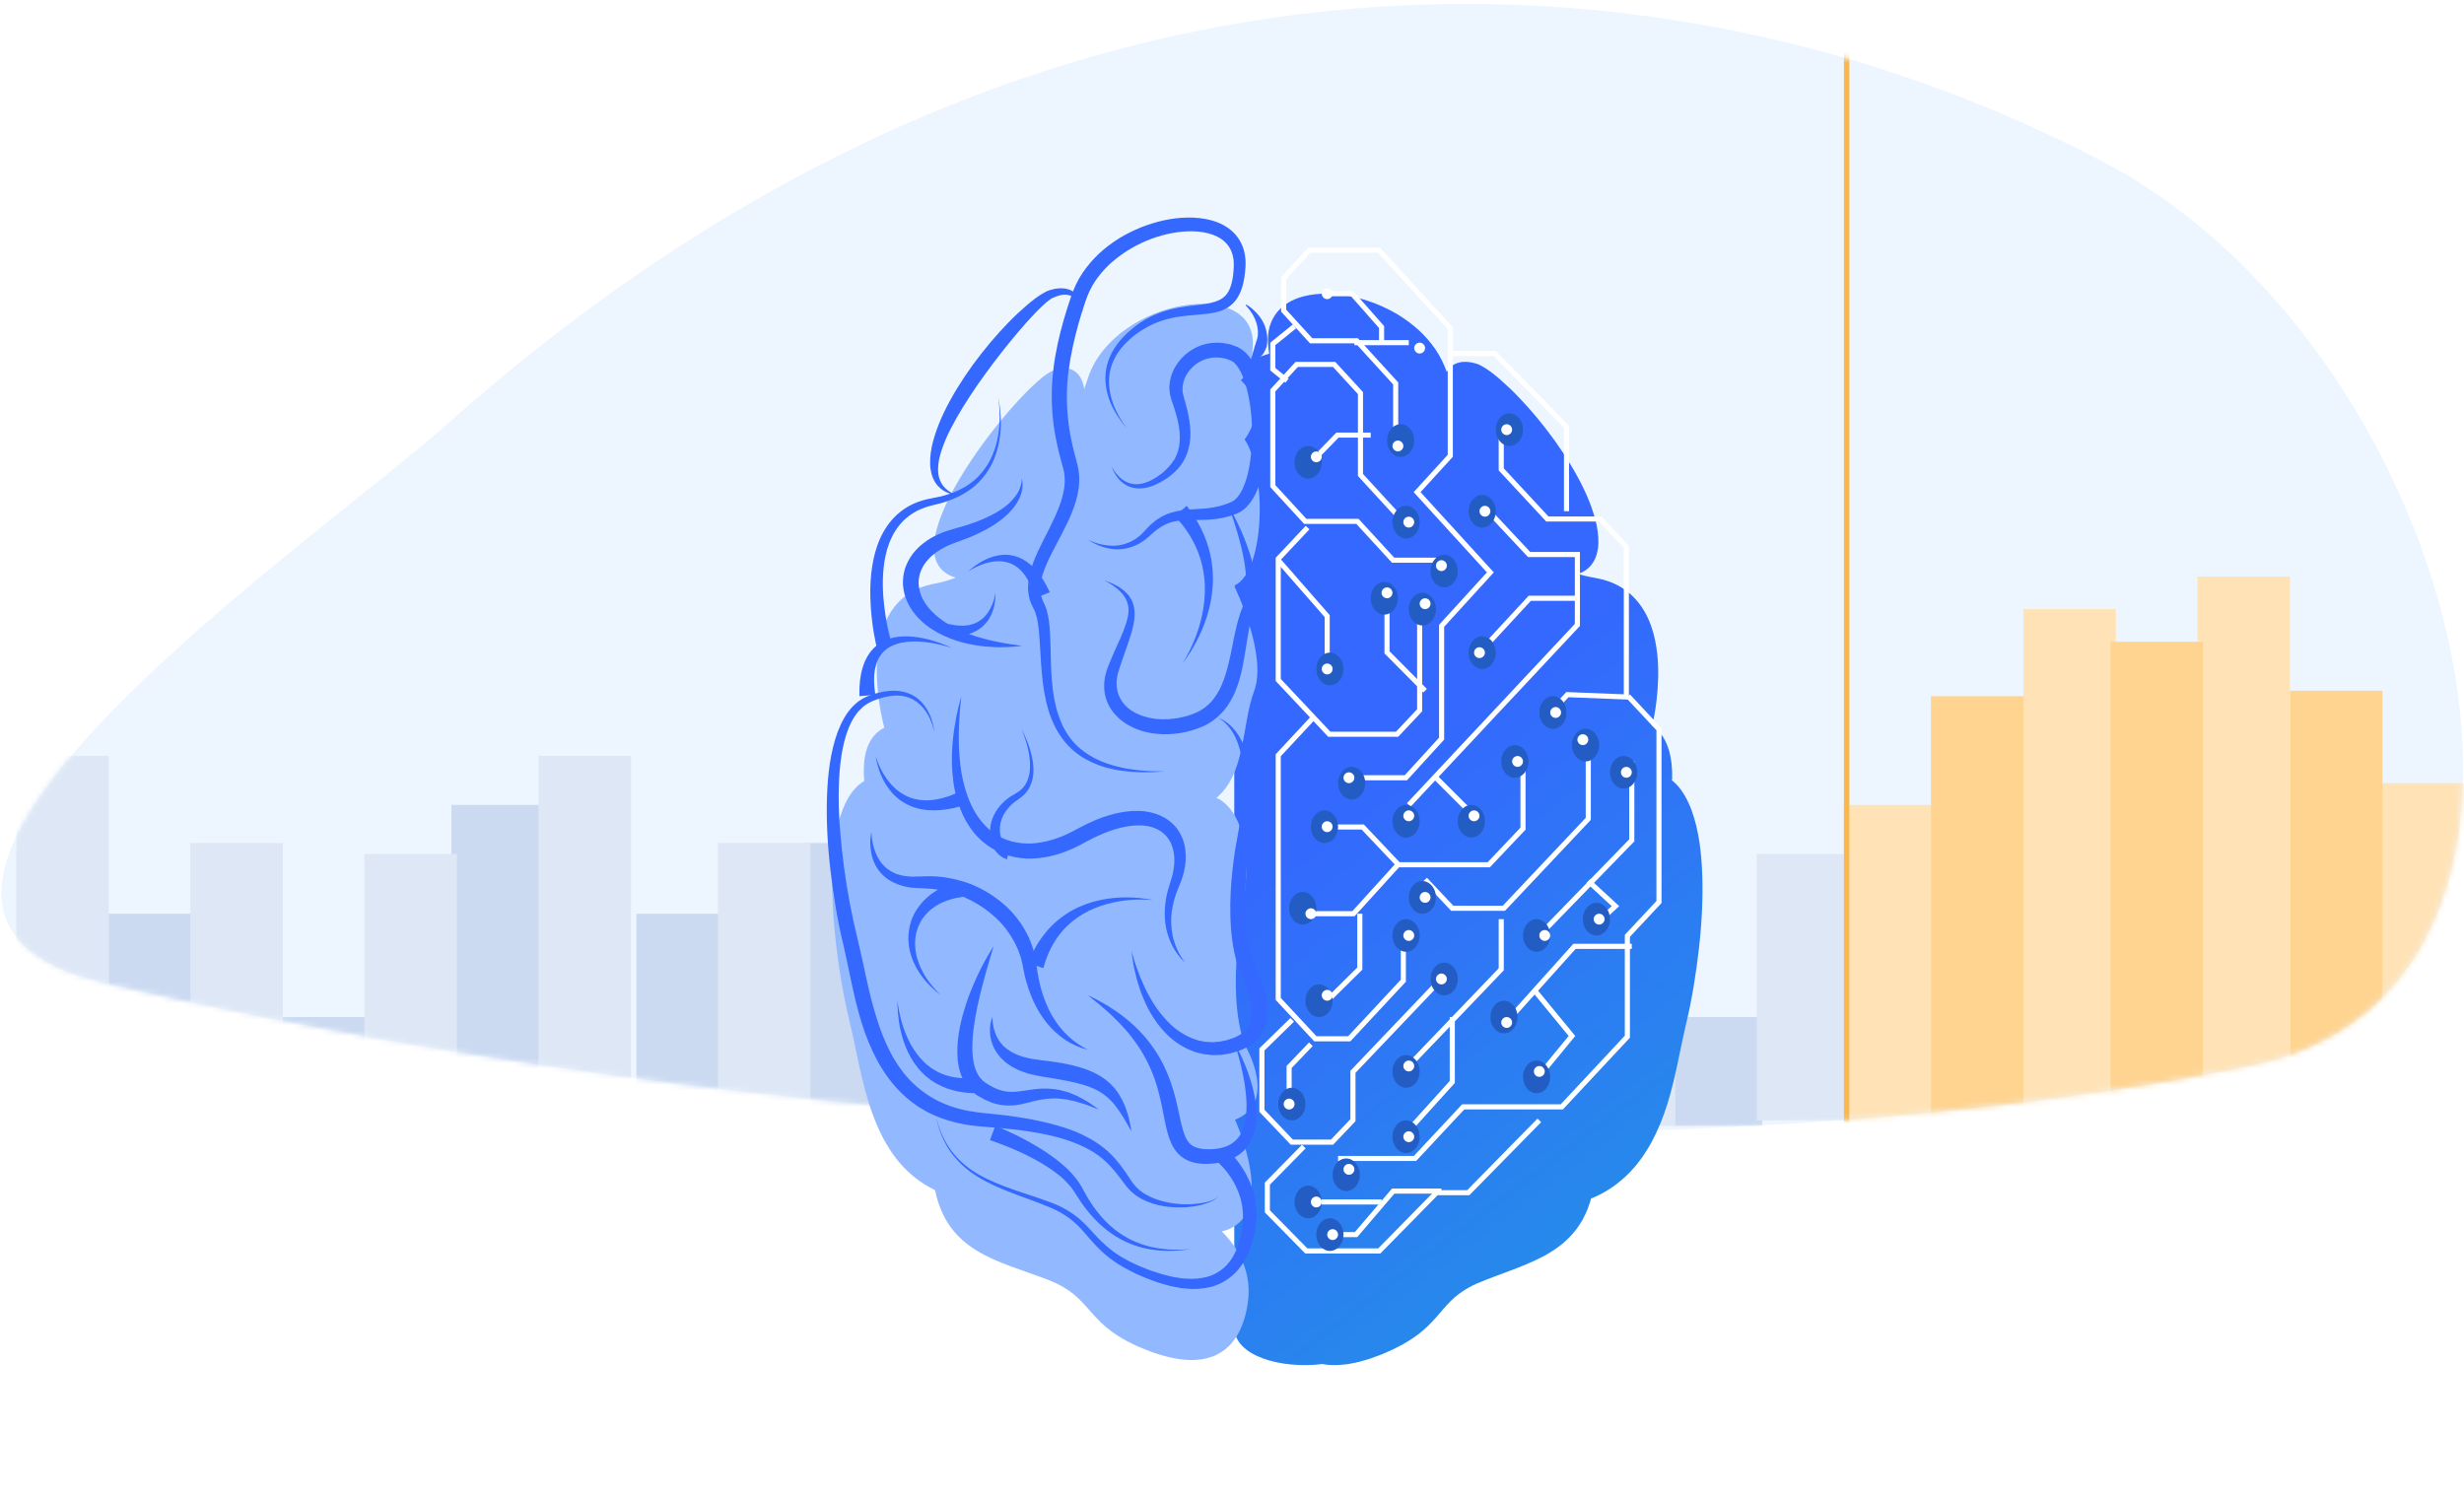 <?xml version="1.0" encoding="UTF-8"?>
<svg width="453px" height="275px" viewBox="0 0 453 275" version="1.1" xmlns="http://www.w3.org/2000/svg" xmlns:xlink="http://www.w3.org/1999/xlink">
    <!-- Generator: Sketch 51.2 (57519) - http://www.bohemiancoding.com/sketch -->
    <title>Group 8</title>
    <desc>Created with Sketch.</desc>
    <defs>
        <path d="M413.957,195.914 C318.16,215.816 158.961,212.809 19.695,180.867 C-40.875,166.975 57.165,100.286 82.043,78.129 C195.199,-22.652 312.987,-9.203 386.941,29.91 C453.657,65.195 481.462,181.89 413.957,195.914 Z" id="path-1"></path>
        <filter x="-26.9%" y="-14.7%" width="153.8%" height="143.7%" filterUnits="objectBoundingBox" id="filter-3">
            <feOffset dx="0" dy="14" in="SourceAlpha" result="shadowOffsetOuter1"></feOffset>
            <feGaussianBlur stdDeviation="12" in="shadowOffsetOuter1" result="shadowBlurOuter1"></feGaussianBlur>
            <feColorMatrix values="0 0 0 0 0.035   0 0 0 0 0.236   0 0 0 0 0.814  0 0 0 0.327 0" type="matrix" in="shadowBlurOuter1" result="shadowMatrixOuter1"></feColorMatrix>
            <feMerge>
                <feMergeNode in="shadowMatrixOuter1"></feMergeNode>
                <feMergeNode in="SourceGraphic"></feMergeNode>
            </feMerge>
        </filter>
        <linearGradient x1="32.272%" y1="42.888%" x2="50%" y2="96.578%" id="linearGradient-4">
            <stop stop-color="#3468FE" offset="0%"></stop>
            <stop stop-color="#268AEA" offset="100%"></stop>
        </linearGradient>
    </defs>
    <g id="Page-1" stroke="none" stroke-width="1" fill="none" fill-rule="evenodd">
        <g id="product" transform="translate(-745, -3796)">
            <g id="3" transform="translate(220, 3752)">
                <g id="Group-8" transform="translate(525, 44)">
                    <g id="Group-19-+-Group-19-Mask">
                        <mask id="mask-2" fill="white">
                            <use xlink:href="#path-1"></use>
                        </mask>
                        <use id="Mask" fill="#EDF5FF" xlink:href="#path-1"></use>
                        <g id="Group-19" mask="url(#mask-2)">
                            <g transform="translate(3, 133)">
                                <polygon id="Fill-7" fill="#CBDAF1" points="48 74 65 74 65 54 48 54"></polygon>
                                <polygon id="Fill-8" fill="#DEE7F5" points="0 74 17 74 17 6 0 6"></polygon>
                                <polygon id="Fill-9" fill="#CBDAF1" points="17 73 34 73 34 35 17 35"></polygon>
                                <polygon id="Fill-10" fill="#DEE7F5" points="32 74 49 74 49 22 32 22"></polygon>
                                <polygon id="Fill-11" fill="#CBDAF1" points="80 74 97 74 97 15 80 15"></polygon>
                                <polygon id="Fill-12" fill="#DEE7F5" points="64 73 81 73 81 24 64 24"></polygon>
                                <polygon id="Fill-13" fill="#CBDAF1" points="177 72 194 72 194 0 177 0"></polygon>
                                <polygon id="Fill-14" fill="#DEE7F5" points="162 73 179 73 179 35 162 35"></polygon>
                                <polygon id="Fill-15" fill="#CBDAF1" points="145 74 162 74 162 22 145 22"></polygon>
                                <polygon id="Fill-16" fill="#DEE7F5" points="96 74 113 74 113 6 96 6"></polygon>
                                <polygon id="Fill-17" fill="#CBDAF1" points="114 73 131 73 131 35 114 35"></polygon>
                                <polygon id="Fill-18" fill="#DEE7F5" points="129 74 146 74 146 22 129 22"></polygon>
                            </g>
                        </g>
                        <g id="Group-19" mask="url(#mask-2)">
                            <g transform="translate(259, 106)">
                                <polygon id="Fill-7" fill="#CBDAF1" points="48 101 65 101 65 81 48 81"></polygon>
                                <polygon id="Fill-8" fill="#DEE7F5" points="0 101 17 101 17 33 0 33"></polygon>
                                <polygon id="Fill-9" fill="#CBDAF1" points="17 100 34 100 34 62 17 62"></polygon>
                                <polygon id="Fill-10" fill="#DEE7F5" points="32 101 49 101 49 49 32 49"></polygon>
                                <polygon id="Fill-11" fill="#FFE3B7" points="80 101 97 101 97 42 80 42"></polygon>
                                <polygon id="Fill-12" fill="#DEE7F5" points="64 100 81 100 81 51 64 51"></polygon>
                                <polygon id="Fill-13" fill="#FFE3B7" points="177 120 194 120 194 38 177 38"></polygon>
                                <polygon id="Fill-14" fill="#FFD491" points="162 121 179 121 179 21 162 21"></polygon>
                                <polygon id="Fill-15" fill="#FFE3B7" points="145 122 162 122 162 0 145 0"></polygon>
                                <polygon id="Fill-16" fill="#FFD491" points="96 122 113 122 113 22 96 22"></polygon>
                                <polygon id="Fill-17" fill="#FFE3B7" points="113 121 130 121 130 6 113 6"></polygon>
                                <polygon id="Fill-18" fill="#FFD491" points="129 122 146 122 146 12 129 12"></polygon>
                            </g>
                        </g>
                        <path d="M339.5,-5.5 L339.5,218.5" id="Line-2" stroke="#FCB74B" stroke-linecap="square" fill-rule="nonzero" mask="url(#mask-2)"></path>
                    </g>
                    <g id="ai-brain" transform="translate(152, 40)">
                        <g id="Group-7" filter="url(#filter-3)" transform="translate(1, 0)">
                            <path d="M80.336,11.034 C80.142,9.65 79.979,8.403 80.254,6.798 C80.522,5.259 81.291,3.779 82.473,2.684 C83.645,1.583 85.107,0.898 86.581,0.508 C88.062,0.114 89.577,-0.018 91.08,0.002 C94.092,0.044 97.064,0.73 99.902,1.827 C101.314,2.395 102.702,3.057 104.026,3.856 C105.343,4.666 106.603,5.592 107.774,6.644 C108.929,7.714 109.989,8.908 110.902,10.229 C111.783,11.496 112.462,12.941 112.985,14.388 C113.154,14.081 113.392,13.773 113.696,13.469 C114.083,13.125 114.601,12.807 115.204,12.673 C115.355,12.638 115.509,12.595 115.666,12.569 C115.823,12.559 115.981,12.549 116.143,12.539 C116.474,12.502 116.79,12.551 117.126,12.584 C117.47,12.6 117.781,12.706 118.117,12.787 C118.294,12.84 118.43,12.855 118.646,12.94 C118.725,12.971 118.79,12.99 118.88,13.03 L119.162,13.164 C120.484,13.852 121.608,14.749 122.778,15.76 C123.936,16.77 125.109,17.874 126.254,19.078 C128.549,21.477 130.807,24.201 132.873,27.072 C134.924,29.952 136.793,32.977 138.226,36.005 C138.952,37.514 139.539,39.037 140.002,40.519 C140.229,41.262 140.428,41.996 140.572,42.72 C140.703,43.45 140.804,44.161 140.842,44.857 C140.872,45.553 140.873,46.227 140.775,46.869 C140.671,47.509 140.519,48.112 140.284,48.651 C139.824,49.736 139.07,50.491 138.388,50.92 C137.911,51.234 137.47,51.393 137.111,51.504 C137.335,51.576 137.558,51.654 137.786,51.717 C138.207,51.823 138.622,51.954 139.056,52.022 C139.499,52.109 139.942,52.195 140.387,52.283 C140.833,52.383 141.266,52.446 141.726,52.579 C142.188,52.73 142.668,52.858 143.118,53.037 C144.911,53.727 146.561,54.872 147.821,56.317 C149.092,57.758 149.979,59.448 150.572,61.135 C151.162,62.829 151.483,64.523 151.665,66.127 C151.846,67.733 151.883,69.255 151.848,70.651 C151.775,73.448 151.454,75.752 151.173,77.355 C151.033,78.158 150.903,78.787 150.807,79.22 C150.789,79.294 150.775,79.355 150.76,79.418 C150.949,79.549 151.135,79.686 151.313,79.83 C151.614,80.104 151.919,80.377 152.161,80.696 C152.433,80.996 152.637,81.329 152.844,81.657 C153.243,82.318 153.524,83.002 153.737,83.658 C153.866,83.984 153.913,84.307 153.999,84.619 C154.037,84.776 154.074,84.929 154.11,85.081 C154.134,85.231 154.157,85.379 154.179,85.524 C154.224,85.815 154.266,86.094 154.306,86.359 C154.327,86.623 154.346,86.873 154.364,87.108 C154.406,87.58 154.426,87.991 154.42,88.324 C154.422,88.996 154.424,89.38 154.424,89.38 L154.255,89.366 C154.565,89.622 154.87,89.886 155.162,90.172 C156.429,91.488 157.322,93.175 157.991,94.969 C159.312,98.584 159.816,102.68 159.96,106.961 C160.099,111.25 159.872,115.76 159.346,120.385 C158.813,125.003 158.078,129.778 156.916,134.531 C155.833,139.165 155.06,144.088 153.562,148.911 C152.816,151.321 151.867,153.701 150.655,155.967 C149.427,158.22 147.906,160.362 146.023,162.153 C144.142,163.939 141.945,165.402 139.583,166.339 C139.559,166.349 139.534,166.357 139.508,166.367 C139.467,166.539 139.424,166.716 139.365,166.908 C139.204,167.366 139.019,167.891 138.812,168.479 C138.563,169.05 138.26,169.675 137.915,170.345 C137.501,170.975 137.113,171.703 136.531,172.36 C135.445,173.731 133.948,175.076 132.103,176.208 C130.264,177.35 128.113,178.299 125.817,179.187 C123.528,180.086 121.057,180.908 118.632,181.952 C117.416,182.453 116.275,183.134 115.206,183.919 C114.135,184.706 113.211,185.686 112.307,186.74 C111.403,187.793 110.475,188.905 109.405,189.908 C108.886,190.426 108.301,190.875 107.733,191.344 C107.126,191.756 106.546,192.225 105.905,192.581 L104.96,193.148 C104.641,193.331 104.305,193.489 103.978,193.66 L102.99,194.161 L102.011,194.589 L101.035,195.014 C100.659,195.166 100.343,195.272 99.995,195.402 C99.313,195.651 98.639,195.915 97.932,196.093 C97.233,196.292 96.542,196.503 95.819,196.618 L94.749,196.823 C94.388,196.869 94.022,196.895 93.659,196.931 C92.483,197.057 91.278,197.009 90.1,196.804 C82.748,197.715 73.918,195.45 73.918,190.011 L73.918,17.163 C73.918,14.138 76.648,12.095 80.336,11.034 Z" id="Combined-Shape" fill="url(#linearGradient-4)"></path>
                            <path d="M46.326,17.553 C46.569,16.787 46.836,16.003 47.119,15.203 C52.127,0.97 77.871,-3.299 77.332,9.506 C77.187,12.922 76.4,14.817 75.127,15.917 C75.127,15.917 80.464,20.398 75.815,26.797 C79.966,33.007 79.59,51.255 73.882,53.692 C73.882,53.692 80.134,66.323 77.54,73.166 C75.318,79.024 76.059,88.258 70.628,92.699 C70.976,92.82 78.421,95.654 75.404,113.475 C72.313,131.712 76.122,138.624 76.122,138.624 C76.122,138.624 81.963,148.802 74.05,151.872 C74.05,151.872 82.369,169.872 71.612,172.418 C73.257,173.985 77.39,178.668 76.418,185.477 C75.207,193.921 69.951,198.915 58.014,194.307 C46.072,189.699 48.578,184.705 39.513,181.248 C30.442,177.793 21.266,176.226 18.904,164.821 C6.846,159.038 5.635,143.745 3.233,134.016 C0.437,122.698 -3.448,95.222 5.89,89.594 C5.398,83.857 7.123,81.034 9.578,79.796 C9.185,78.339 3.372,56.157 18.863,53.306 C20.299,53.04 21.579,52.666 22.713,52.205 C8.849,48.15 35.072,16.32 40.474,14.206 C45.881,12.098 46.326,17.553 46.326,17.553" id="Fill-136" fill="#92B9FF"></path>
                        </g>
                        <polyline id="Stroke-35" stroke="#FFFFFF" stroke-width="0.937" points="104.593 41.909 104.593 30.499 97.439 22.662 89.058 22.662 84 17.121 84 11.143 88.695 6 101.53 6 114.633 20.354 114.633 43.803 108.531 50.487 122 65.243 113.036 75.064 113.036 95.807 106.471 103 95.63 103"></polyline>
                        <path d="M97,23 L107,23" id="Stroke-36" stroke="#FFFFFF" stroke-width="0.937"></path>
                        <polyline id="Stroke-37" stroke="#FFFFFF" stroke-width="0.937" points="102 23 102 20.133 96.587 14 92 14"></polyline>
                        <polyline id="Stroke-38" stroke="#FFFFFF" stroke-width="0.937" points="112 63 104.123 63 97.563 55.863 87.965 55.863 82 49.372 82 31.79 86.402 27 93.27 27 98.119 32.276 98.119 47.334 105.526 55.393"></polyline>
                        <polyline id="Stroke-39" stroke="#FFFFFF" stroke-width="0.937" points="100 40 93.888 40 90 44"></polyline>
                        <polyline id="Stroke-40" stroke="#FFFFFF" stroke-width="0.937" points="115 25 122.821 25 136 38.469 136 54"></polyline>
                        <polyline id="Stroke-41" stroke="#FFFFFF" stroke-width="0.937" points="133.114 91 136.164 87.718 147 88.147 147 60.571 142.22 55.428 132.48 55.428 124 46.303 124 38"></polyline>
                        <polyline id="Stroke-42" stroke="#FFFFFF" stroke-width="0.937" points="147.318 88 153 94.083 153 125.847 147.187 132.069 147.187 150.612 135.135 163.514 117.006 163.514 108.144 173 94 173"></polyline>
                        <polyline id="Stroke-43" stroke="#FFFFFF" stroke-width="0.937" points="131 166 117.935 179.296 112.1 179.296 101.583 190 88.155 190 81 182.72 81 177.629 87.706 170.805"></polyline>
                        <polyline id="Stroke-44" stroke="#FFFFFF" stroke-width="0.937" points="113 179 104.137 179 97.307 187 91 187"></polyline>
                        <path d="M102,181 L91,181" id="Stroke-45" stroke="#FFFFFF" stroke-width="0.937"></path>
                        <polyline id="Stroke-46" stroke="#FFFFFF" stroke-width="0.937" points="120.736 53 129.125 61.958 138 61.958 138 74.902 107 108"></polyline>
                        <polyline id="Stroke-47" stroke="#FFFFFF" stroke-width="0.937" points="138 70 129.247 70 120 80"></polyline>
                        <polyline id="Stroke-48" stroke="#FFFFFF" stroke-width="0.937" points="88.397 57 83 62.739 83 71.878 83 85.022 92.384 95 104.855 95 109 90.592 109 71.491"></polyline>
                        <polyline id="Stroke-49" stroke="#FFFFFF" stroke-width="0.937" points="110 87 103 79.944 103 69"></polyline>
                        <polyline id="Stroke-50" stroke="#FFFFFF" stroke-width="0.937" points="83 63 92 73.274 92 85"></polyline>
                        <polyline id="Stroke-51" stroke="#FFFFFF" stroke-width="0.937" points="128 100 128 112.357 121.706 119 105.112 119 98.536 112.059 91 112.059"></polyline>
                        <polyline id="Stroke-52" stroke="#FFFFFF" stroke-width="0.937" points="89.392 92 83 98.864 83 143.669 89.827 151 96.052 151 106 140.316 106 129.68"></polyline>
                        <polyline id="Stroke-53" stroke="#FFFFFF" stroke-width="0.937" points="113 140 96.737 157.067 96.737 165.964 92.891 170 85.496 170 80 164.233 80 152.95 85.571 147.51"></polyline>
                        <polyline id="Stroke-54" stroke="#FFFFFF" stroke-width="0.937" points="89 152 85 156.181 85 165"></polyline>
                        <polyline id="Stroke-55" stroke="#FFFFFF" stroke-width="0.937" points="140 95 140 110.555 124.485 127 114.991 127 110 121.709"></polyline>
                        <polyline id="Stroke-56" stroke="#FFFFFF" stroke-width="0.937" points="124 129 124 138.222 106 157"></polyline>
                        <polyline id="Stroke-57" stroke="#FFFFFF" stroke-width="0.937" points="115 147 115 158.933 105 170"></polyline>
                        <polyline id="Stroke-58" stroke="#FFFFFF" stroke-width="0.937" points="148 134 137.466 134 124 149"></polyline>
                        <polyline id="Stroke-59" stroke="#FFFFFF" stroke-width="0.937" points="148 100 148 114.508 131 132"></polyline>
                        <polyline id="Stroke-60" stroke="#FFFFFF" stroke-width="0.937" points="140 122 145 126.605 141.315 130"></polyline>
                        <polyline id="Stroke-61" stroke="#FFFFFF" stroke-width="0.937" points="105 119 96.827 128 88 128"></polyline>
                        <polyline id="Stroke-62" stroke="#FFFFFF" stroke-width="0.937" points="98 128 98 138.086 91 145"></polyline>
                        <polyline id="Stroke-63" stroke="#FFFFFF" stroke-width="0.937" points="130.038 142 137 150.477 130 159"></polyline>
                        <path d="M112,103 L119,110" id="Stroke-64" stroke="#FFFFFF" stroke-width="0.937"></path>
                        <polyline id="Stroke-65" stroke="#FFFFFF" stroke-width="0.937" points="86 20 82 23.232 82 27.887 84.614 30"></polyline>
                        <path d="M92,15 C91.458,15 91,14.542 91,14 C91,13.458 91.458,13 92,13 C92.542,13 93,13.458 93,14 C93,14.542 92.542,15 92,15" id="Fill-67" fill="#FFFFFF"></path>
                        <path d="M109,25 C108.458,25 108,24.542 108,24 C108,23.458 108.458,23 109,23 C109.542,23 110,23.458 110,24 C110,24.542 109.542,25 109,25" id="Fill-69" fill="#FFFFFF"></path>
                        <path d="M108,41 C108,42.656 106.881,44 105.5,44 C104.119,44 103,42.656 103,41 C103,39.344 104.119,38 105.5,38 C106.881,38 108,39.344 108,41" id="Fill-70" fill="#235CC3"></path>
                        <path d="M105,43 C104.458,43 104,42.542 104,42 C104,41.458 104.458,41 105,41 C105.542,41 106,41.458 106,42 C106,42.542 105.542,43 105,43" id="Fill-71" fill="#FFFFFF"></path>
                        <path d="M91,45 C91,46.656 89.881,48 88.5,48 C87.119,48 86,46.656 86,45 C86,43.344 87.119,42 88.5,42 C89.881,42 91,43.344 91,45" id="Fill-72" fill="#235CC3"></path>
                        <path d="M90,45 C89.458,45 89,44.542 89,44 C89,43.458 89.458,43 90,43 C90.542,43 91,43.458 91,44 C91,44.542 90.542,45 90,45" id="Fill-73" fill="#FFFFFF"></path>
                        <path d="M109,56 C109,57.656 107.881,59 106.5,59 C105.119,59 104,57.656 104,56 C104,54.344 105.119,53 106.5,53 C107.881,53 109,54.344 109,56" id="Fill-74" fill="#235CC3"></path>
                        <path d="M107,57 C106.458,57 106,56.542 106,56 C106,55.458 106.458,55 107,55 C107.542,55 108,55.458 108,56 C108,56.542 107.542,57 107,57" id="Fill-75" fill="#FFFFFF"></path>
                        <path d="M116,65 C116,66.656 114.881,68 113.5,68 C112.119,68 111,66.656 111,65 C111,63.344 112.119,62 113.5,62 C114.881,62 116,63.344 116,65" id="Fill-76" fill="#235CC3"></path>
                        <path d="M113,65 C112.458,65 112,64.542 112,64 C112,63.458 112.458,63 113,63 C113.542,63 114,63.458 114,64 C114,64.542 113.542,65 113,65" id="Fill-77" fill="#FFFFFF"></path>
                        <path d="M112,72 C112,73.656 110.881,75 109.5,75 C108.119,75 107,73.656 107,72 C107,70.344 108.119,69 109.5,69 C110.881,69 112,70.344 112,72" id="Fill-78" fill="#235CC3"></path>
                        <path d="M110,72 C109.458,72 109,71.542 109,71 C109,70.458 109.458,70 110,70 C110.542,70 111,70.458 111,71 C111,71.542 110.542,72 110,72" id="Fill-79" fill="#FFFFFF"></path>
                        <path d="M105,70 C105,71.656 103.881,73 102.5,73 C101.119,73 100,71.656 100,70 C100,68.344 101.119,67 102.5,67 C103.881,67 105,68.344 105,70" id="Fill-80" fill="#235CC3"></path>
                        <path d="M103,70 C102.458,70 102,69.542 102,69 C102,68.458 102.458,68 103,68 C103.542,68 104,68.458 104,69 C104,69.542 103.542,70 103,70" id="Fill-81" fill="#FFFFFF"></path>
                        <path d="M95,83 C95,84.656 93.881,86 92.5,86 C91.119,86 90,84.656 90,83 C90,81.344 91.119,80 92.5,80 C93.881,80 95,81.344 95,83" id="Fill-82" fill="#235CC3"></path>
                        <path d="M92,84 C91.458,84 91,83.542 91,83 C91,82.458 91.458,82 92,82 C92.542,82 93,82.458 93,83 C93,83.542 92.542,84 92,84" id="Fill-83" fill="#FFFFFF"></path>
                        <path d="M128,39 C128,40.656 126.881,42 125.5,42 C124.119,42 123,40.656 123,39 C123,37.344 124.119,36 125.5,36 C126.881,36 128,37.344 128,39" id="Fill-84" fill="#235CC3"></path>
                        <path d="M125,40 C124.458,40 124,39.542 124,39 C124,38.458 124.458,38 125,38 C125.542,38 126,38.458 126,39 C126,39.542 125.542,40 125,40" id="Fill-85" fill="#FFFFFF"></path>
                        <path d="M123,54 C123,55.656 121.881,57 120.5,57 C119.119,57 118,55.656 118,54 C118,52.344 119.119,51 120.5,51 C121.881,51 123,52.344 123,54" id="Fill-86" fill="#235CC3"></path>
                        <path d="M121,55 C120.458,55 120,54.542 120,54 C120,53.458 120.458,53 121,53 C121.542,53 122,53.458 122,54 C122,54.542 121.542,55 121,55" id="Fill-87" fill="#FFFFFF"></path>
                        <path d="M123,80 C123,81.656 121.881,83 120.5,83 C119.119,83 118,81.656 118,80 C118,78.344 119.119,77 120.5,77 C121.881,77 123,78.344 123,80" id="Fill-88" fill="#235CC3"></path>
                        <path d="M120,81 C119.458,81 119,80.542 119,80 C119,79.458 119.458,79 120,79 C120.542,79 121,79.458 121,80 C121,80.542 120.542,81 120,81" id="Fill-89" fill="#FFFFFF"></path>
                        <path d="M109,111 C109,112.656 107.881,114 106.5,114 C105.119,114 104,112.656 104,111 C104,109.344 105.119,108 106.5,108 C107.881,108 109,109.344 109,111" id="Fill-90" fill="#235CC3"></path>
                        <path d="M107,111 C106.458,111 106,110.542 106,110 C106,109.458 106.458,109 107,109 C107.542,109 108,109.458 108,110 C108,110.542 107.542,111 107,111" id="Fill-91" fill="#FFFFFF"></path>
                        <path d="M121,111 C121,112.656 119.881,114 118.5,114 C117.119,114 116,112.656 116,111 C116,109.344 117.119,108 118.5,108 C119.881,108 121,109.344 121,111" id="Fill-92" fill="#235CC3"></path>
                        <path d="M119,111 C118.458,111 118,110.542 118,110 C118,109.458 118.458,109 119,109 C119.542,109 120,109.458 120,110 C120,110.542 119.542,111 119,111" id="Fill-93" fill="#FFFFFF"></path>
                        <path d="M136,91 C136,92.656 134.881,94 133.5,94 C132.119,94 131,92.656 131,91 C131,89.344 132.119,88 133.5,88 C134.881,88 136,89.344 136,91" id="Fill-94" fill="#235CC3"></path>
                        <path d="M134,92 C133.458,92 133,91.542 133,91 C133,90.458 133.458,90 134,90 C134.542,90 135,90.458 135,91 C135,91.542 134.542,92 134,92" id="Fill-95" fill="#FFFFFF"></path>
                        <path d="M142,97 C142,98.656 140.881,100 139.5,100 C138.119,100 137,98.656 137,97 C137,95.344 138.119,94 139.5,94 C140.881,94 142,95.344 142,97" id="Fill-96" fill="#235CC3"></path>
                        <path d="M139,97 C138.458,97 138,96.542 138,96 C138,95.458 138.458,95 139,95 C139.542,95 140,95.458 140,96 C140,96.542 139.542,97 139,97" id="Fill-97" fill="#FFFFFF"></path>
                        <path d="M149,102 C149,103.656 147.881,105 146.5,105 C145.119,105 144,103.656 144,102 C144,100.344 145.119,99 146.5,99 C147.881,99 149,100.344 149,102" id="Fill-98" fill="#235CC3"></path>
                        <path d="M147,103 C146.458,103 146,102.542 146,102 C146,101.458 146.458,101 147,101 C147.542,101 148,101.458 148,102 C148,102.542 147.542,103 147,103" id="Fill-99" fill="#FFFFFF"></path>
                        <path d="M144,129 C144,130.656 142.881,132 141.5,132 C140.119,132 139,130.656 139,129 C139,127.344 140.119,126 141.5,126 C142.881,126 144,127.344 144,129" id="Fill-100" fill="#235CC3"></path>
                        <path d="M142,130 C141.458,130 141,129.542 141,128.999 C141,128.457 141.458,128 142,128 C142.542,128 143,128.457 143,128.999 C143,129.542 142.542,130 142,130" id="Fill-101" fill="#FFFFFF"></path>
                        <path d="M133,132 C133,133.656 131.881,135 130.5,135 C129.119,135 128,133.656 128,132 C128,130.344 129.119,129 130.5,129 C131.881,129 133,130.344 133,132" id="Fill-102" fill="#235CC3"></path>
                        <path d="M132,133 C131.458,133 131,132.542 131,132 C131,131.458 131.458,131 132,131 C132.542,131 133,131.458 133,132 C133,132.542 132.542,133 132,133" id="Fill-103" fill="#FFFFFF"></path>
                        <path d="M112,125 C112,126.656 110.881,128 109.5,128 C108.119,128 107,126.656 107,125 C107,123.344 108.119,122 109.5,122 C110.881,122 112,123.344 112,125" id="Fill-104" fill="#235CC3"></path>
                        <path d="M110,126 C109.458,126 109,125.542 109,125 C109,124.458 109.458,124 110,124 C110.542,124 111,124.458 111,125 C111,125.542 110.542,126 110,126" id="Fill-105" fill="#FFFFFF"></path>
                        <path d="M129,100 C129,101.656 127.881,103 126.5,103 C125.119,103 124,101.656 124,100 C124,98.344 125.119,97 126.5,97 C127.881,97 129,98.344 129,100" id="Fill-106" fill="#235CC3"></path>
                        <path d="M127,101 C126.458,101 126,100.542 126,100 C126,99.458 126.458,99 127,99 C127.542,99 128,99.458 128,100 C128,100.542 127.542,101 127,101" id="Fill-107" fill="#FFFFFF"></path>
                        <path d="M99,104 C99,105.656 97.881,107 96.5,107 C95.119,107 94,105.656 94,104 C94,102.344 95.119,101 96.5,101 C97.881,101 99,102.344 99,104" id="Fill-108" fill="#235CC3"></path>
                        <path d="M96,104 C95.458,104 95,103.542 95,103 C95,102.458 95.458,102 96,102 C96.542,102 97,102.458 97,103 C97,103.542 96.542,104 96,104" id="Fill-109" fill="#FFFFFF"></path>
                        <path d="M94,112 C94,113.656 92.881,115 91.5,115 C90.119,115 89,113.656 89,112 C89,110.344 90.119,109 91.5,109 C92.881,109 94,110.344 94,112" id="Fill-110" fill="#235CC3"></path>
                        <path d="M92,113 C91.458,113 91,112.542 91,112 C91,111.458 91.458,111 92,111 C92.542,111 93,111.458 93,112 C93,112.542 92.542,113 92,113" id="Fill-111" fill="#FFFFFF"></path>
                        <path d="M90,127 C90,128.656 88.881,130 87.5,130 C86.119,130 85,128.656 85,127 C85,125.344 86.119,124 87.5,124 C88.881,124 90,125.344 90,127" id="Fill-112" fill="#235CC3"></path>
                        <path d="M89,129 C88.458,129 88,128.542 88,128 C88,127.458 88.458,127 89,127 C89.542,127 90,127.458 90,128 C90,128.542 89.542,129 89,129" id="Fill-113" fill="#FFFFFF"></path>
                        <path d="M93,144 C93,145.656 91.881,147 90.5,147 C89.119,147 88,145.656 88,144 C88,142.344 89.119,141 90.5,141 C91.881,141 93,142.344 93,144" id="Fill-114" fill="#235CC3"></path>
                        <path d="M92,144 C91.458,144 91,143.542 91,142.999 C91,142.458 91.458,142 92,142 C92.542,142 93,142.458 93,142.999 C93,143.542 92.542,144 92,144" id="Fill-115" fill="#FFFFFF"></path>
                        <path d="M109,132 C109,133.656 107.881,135 106.5,135 C105.119,135 104,133.656 104,132 C104,130.344 105.119,129 106.5,129 C107.881,129 109,130.344 109,132" id="Fill-116" fill="#235CC3"></path>
                        <path d="M107,133 C106.458,133 106,132.542 106,132 C106,131.458 106.458,131 107,131 C107.542,131 108,131.458 108,132 C108,132.542 107.542,133 107,133" id="Fill-117" fill="#FFFFFF"></path>
                        <path d="M116,140 C116,141.656 114.881,143 113.5,143 C112.119,143 111,141.656 111,140 C111,138.344 112.119,137 113.5,137 C114.881,137 116,138.344 116,140" id="Fill-118" fill="#235CC3"></path>
                        <path d="M113,141 C112.458,141 112,140.542 112,139.999 C112,139.458 112.458,139 113,139 C113.542,139 114,139.458 114,139.999 C114,140.542 113.542,141 113,141" id="Fill-119" fill="#FFFFFF"></path>
                        <path d="M88,163 C88,164.656 86.881,166 85.5,166 C84.119,166 83,164.656 83,163 C83,161.343 84.119,160 85.5,160 C86.881,160 88,161.343 88,163" id="Fill-120" fill="#235CC3"></path>
                        <path d="M85,164 C84.458,164 84,163.542 84,163 C84,162.458 84.458,162 85,162 C85.542,162 86,162.458 86,163 C86,163.542 85.542,164 85,164" id="Fill-121" fill="#FFFFFF"></path>
                        <path d="M91,181 C91,182.656 89.881,184 88.5,184 C87.119,184 86,182.656 86,181 C86,179.344 87.119,178 88.5,178 C89.881,178 91,179.344 91,181" id="Fill-122" fill="#235CC3"></path>
                        <path d="M90,182 C89.458,182 89,181.542 89,181 C89,180.458 89.458,180 90,180 C90.542,180 91,180.458 91,181 C91,181.542 90.542,182 90,182" id="Fill-123" fill="#FFFFFF"></path>
                        <path d="M98,176 C98,177.656 96.881,179 95.5,179 C94.119,179 93,177.656 93,176 C93,174.344 94.119,173 95.5,173 C96.881,173 98,174.344 98,176" id="Fill-124" fill="#235CC3"></path>
                        <path d="M96,176 C95.458,176 95,175.542 95,174.999 C95,174.458 95.458,174 96,174 C96.542,174 97,174.458 97,174.999 C97,175.542 96.542,176 96,176" id="Fill-125" fill="#FFFFFF"></path>
                        <path d="M95,187 C95,188.656 93.881,190 92.5,190 C91.119,190 90,188.656 90,187 C90,185.344 91.119,184 92.5,184 C93.881,184 95,185.344 95,187" id="Fill-126" fill="#235CC3"></path>
                        <path d="M93,188 C92.458,188 92,187.542 92,186.999 C92,186.458 92.458,186 93,186 C93.542,186 94,186.458 94,186.999 C94,187.542 93.542,188 93,188" id="Fill-127" fill="#FFFFFF"></path>
                        <path d="M109,169 C109,170.656 107.881,172 106.5,172 C105.119,172 104,170.656 104,169 C104,167.344 105.119,166 106.5,166 C107.881,166 109,167.344 109,169" id="Fill-128" fill="#235CC3"></path>
                        <path d="M107,170 C106.458,170 106,169.542 106,169 C106,168.458 106.458,168 107,168 C107.542,168 108,168.458 108,169 C108,169.542 107.542,170 107,170" id="Fill-129" fill="#FFFFFF"></path>
                        <path d="M109,157 C109,158.656 107.881,160 106.5,160 C105.119,160 104,158.656 104,157 C104,155.344 105.119,154 106.5,154 C107.881,154 109,155.344 109,157" id="Fill-130" fill="#235CC3"></path>
                        <path d="M107,157 C106.458,157 106,156.542 106,156 C106,155.458 106.458,155 107,155 C107.542,155 108,155.458 108,156 C108,156.542 107.542,157 107,157" id="Fill-131" fill="#FFFFFF"></path>
                        <path d="M127,147 C127,148.656 125.881,150 124.5,150 C123.119,150 122,148.656 122,147 C122,145.344 123.119,144 124.5,144 C125.881,144 127,145.344 127,147" id="Fill-132" fill="#235CC3"></path>
                        <path d="M125,149 C124.458,149 124,148.542 124,148 C124,147.458 124.458,147 125,147 C125.542,147 126,147.458 126,148 C126,148.542 125.542,149 125,149" id="Fill-133" fill="#FFFFFF"></path>
                        <path d="M133,158 C133,159.656 131.881,161 130.5,161 C129.119,161 128,159.656 128,158 C128,156.344 129.119,155 130.5,155 C131.881,155 133,156.344 133,158" id="Fill-134" fill="#235CC3"></path>
                        <path d="M131,158 C130.458,158 130,157.542 130,156.999 C130,156.458 130.458,156 131,156 C131.542,156 132,156.458 132,156.999 C132,157.542 131.542,158 131,158" id="Fill-135" fill="#FFFFFF"></path>
                        <path d="M55.227,38.761 C55.227,38.761 54.691,38.247 53.878,37.112 C53.098,35.975 51.931,34.203 51.412,31.566 C51.162,30.257 51.125,28.726 51.526,27.132 C51.721,26.335 52.047,25.542 52.454,24.759 C52.883,23.988 53.396,23.231 54.007,22.521 C54.308,22.164 54.643,21.827 54.978,21.482 C55.338,21.163 55.668,20.814 56.071,20.505 C56.775,19.899 57.674,19.284 58.554,18.754 C60.364,17.707 62.48,16.964 64.708,16.571 C65.82,16.364 66.958,16.228 68.086,16.091 C69.208,15.946 70.344,15.813 71.349,15.488 C72.357,15.164 73.183,14.657 73.708,13.808 C74.259,12.982 74.545,11.862 74.694,10.687 C74.772,10.098 74.805,9.487 74.832,8.871 L74.8,7.969 C74.803,7.792 74.777,7.663 74.749,7.544 L74.679,7.168 C74.463,6.125 73.934,5.135 73.126,4.415 C71.492,2.939 68.902,2.44 66.372,2.53 C61.246,2.742 55.891,4.984 51.913,8.663 C50.935,9.603 50.052,10.636 49.302,11.757 C48.546,12.887 48.009,14.098 47.563,15.397 L46.874,17.511 L46.26,19.596 C45.873,20.994 45.508,22.41 45.212,23.828 C44.604,26.663 44.187,29.529 44.146,32.385 C44.104,35.24 44.37,38.079 44.961,40.865 C45.237,42.26 45.599,43.642 45.973,45.019 L46.057,45.342 L46.116,45.607 L46.236,46.137 C46.295,46.554 46.378,47.027 46.392,47.432 C46.445,48.256 46.403,49.071 46.294,49.861 C46.085,51.447 45.593,52.907 45.046,54.284 C44.49,55.66 43.847,56.953 43.198,58.2 C41.909,60.688 40.55,63.047 39.762,65.406 C39.371,66.58 39.16,67.753 39.279,68.831 C39.336,69.37 39.465,69.888 39.692,70.369 C39.959,70.956 40.233,71.482 40.462,72.291 C40.851,73.699 40.95,74.99 41.038,76.268 C41.115,77.539 41.147,78.772 41.168,79.974 C41.21,82.38 41.291,84.669 41.559,86.834 C41.827,88.996 42.327,91.016 43.092,92.804 C43.852,94.593 44.921,96.123 46.19,97.292 C48.759,99.631 51.791,100.611 54.247,101.134 C54.557,101.2 54.86,101.265 55.153,101.328 C55.451,101.368 55.74,101.407 56.021,101.446 C56.583,101.514 57.107,101.621 57.601,101.649 C58.589,101.71 59.432,101.815 60.117,101.809 C61.489,101.829 62.221,101.84 62.221,101.84 C62.221,101.84 61.489,101.884 60.118,101.965 C58.746,102.009 56.714,102.077 54.149,101.698 C53.828,101.65 53.499,101.6 53.161,101.549 C52.826,101.484 52.486,101.394 52.135,101.314 C51.786,101.223 51.421,101.164 51.063,101.041 C50.704,100.921 50.337,100.798 49.962,100.672 C48.483,100.119 46.917,99.33 45.479,98.123 C44.038,96.926 42.776,95.3 41.854,93.395 C40.925,91.491 40.325,89.333 39.952,87.079 C39.583,84.823 39.411,82.458 39.275,80.052 C39.201,78.848 39.147,77.634 39.036,76.425 C38.927,75.229 38.774,73.99 38.448,72.94 C38.337,72.512 38.025,71.891 37.733,71.313 C37.548,70.979 37.444,70.605 37.311,70.243 C37.222,69.872 37.11,69.494 37.075,69.112 C36.952,68.344 37.002,67.584 37.071,66.837 C37.179,66.104 37.322,65.375 37.539,64.69 C37.947,63.3 38.52,62.009 39.125,60.751 C39.73,59.492 40.371,58.265 40.984,57.034 C42.199,54.584 43.363,52.064 43.682,49.51 C43.758,48.876 43.777,48.245 43.727,47.627 C43.71,47.311 43.653,47.07 43.619,46.77 L43.491,46.242 L43.427,45.978 C43.418,45.942 43.447,46.055 43.426,45.976 L43.407,45.909 L43.369,45.776 C42.973,44.355 42.588,42.915 42.287,41.437 C41.645,38.495 41.334,35.415 41.364,32.339 C41.394,29.258 41.819,26.198 42.449,23.216 C42.768,21.723 43.154,20.259 43.569,18.796 L44.226,16.612 L44.927,14.502 C45.443,13.005 46.125,11.504 47.016,10.194 C47.904,8.877 48.937,7.687 50.061,6.621 C51.202,5.573 52.429,4.65 53.711,3.843 C55,3.046 56.352,2.387 57.726,1.821 C60.49,0.728 63.384,0.044 66.316,0.002 C67.78,-0.018 69.254,0.114 70.697,0.507 C72.132,0.895 73.556,1.578 74.697,2.675 C75.848,3.766 76.597,5.241 76.858,6.775 C77.126,8.375 76.967,9.617 76.777,10.997 C76.562,12.34 76.207,13.736 75.354,14.965 C74.534,16.225 73.13,17.011 71.878,17.329 C70.605,17.679 69.407,17.755 68.262,17.861 C67.117,17.954 66.023,18.042 64.967,18.196 C62.853,18.48 60.919,19.096 59.2,19.972 C58.337,20.442 57.583,20.89 56.806,21.489 C56.436,21.742 56.099,22.064 55.751,22.342 C55.425,22.646 55.098,22.943 54.804,23.26 C54.206,23.888 53.703,24.558 53.275,25.242 C52.873,25.94 52.532,26.644 52.31,27.362 C51.858,28.795 51.801,30.218 51.966,31.475 C52.318,34.004 53.303,35.85 54.005,37.026 C54.729,38.208 55.227,38.761 55.227,38.761" id="Fill-138" fill="#3468FE"></path>
                        <path d="M52.352,45.697 C52.352,45.697 52.504,46.079 52.937,46.699 C53.371,47.298 54.104,48.208 55.359,48.729 C56.599,49.269 58.328,49.09 59.959,48.13 C60.163,48.01 60.37,47.889 60.58,47.764 L60.737,47.672 L60.869,47.573 L61.186,47.34 C61.397,47.182 61.612,47.022 61.829,46.861 C62.011,46.692 62.195,46.52 62.382,46.346 C63.103,45.632 63.828,44.793 64.251,43.783 C65.171,41.78 65.05,39.282 64.374,36.719 C64.208,36.075 64.007,35.424 63.788,34.764 C63.684,34.435 63.559,34.101 63.445,33.767 L63.401,33.642 L63.39,33.61 C63.374,33.558 63.408,33.683 63.352,33.485 L63.335,33.42 L63.265,33.157 L63.125,32.63 C63.043,32.236 63.012,31.706 62.979,31.244 C63.018,30.808 63.029,30.358 63.119,29.926 C63.308,29.064 63.599,28.208 64.067,27.451 C64.965,25.917 66.33,24.624 68.012,23.837 C69.686,23.044 71.683,22.783 73.552,23.189 C73.784,23.242 74.025,23.272 74.249,23.347 L74.918,23.585 L75.252,23.707 L75.419,23.769 L75.461,23.784 C75.373,23.738 75.628,23.865 75.613,23.859 L75.679,23.896 C75.866,24.007 76.01,24.068 76.231,24.219 C76.477,24.398 76.72,24.59 76.951,24.789 L77.468,25.344 C77.773,25.724 78.076,26.113 78.297,26.514 C79.254,28.111 79.769,29.772 80.175,31.43 C80.921,34.758 81.107,38.106 80.947,41.397 C80.865,43.042 80.67,44.675 80.326,46.277 C79.987,47.878 79.509,49.457 78.745,50.963 C78.369,51.714 77.892,52.449 77.265,53.11 C77.099,53.271 76.957,53.443 76.767,53.588 L76.197,54.019 C75.989,54.144 75.762,54.253 75.543,54.364 L75.377,54.444 L75.197,54.509 L74.934,54.599 C74.569,54.715 74.273,54.849 73.855,54.948 C73.459,55.046 73.057,55.166 72.673,55.237 C72.29,55.3 71.91,55.376 71.532,55.425 C71.155,55.462 70.779,55.509 70.409,55.536 C67.438,55.725 64.868,55.368 62.798,56.209 C62.274,56.393 61.801,56.669 61.333,56.936 C60.896,57.255 60.449,57.545 60.065,57.913 C59.642,58.279 59.231,58.636 58.83,58.983 L58.529,59.239 L58.174,59.477 C57.939,59.631 57.707,59.784 57.48,59.933 C55.604,60.973 53.661,61.15 52.209,60.898 C50.737,60.677 49.687,60.178 49.005,59.825 C48.323,59.457 48,59.204 48,59.204 C48,59.204 48.355,59.414 49.07,59.684 C49.782,59.951 50.872,60.268 52.263,60.335 C53.65,60.424 55.343,60.045 56.888,59.015 C57.064,58.875 57.243,58.732 57.425,58.587 L57.699,58.373 L57.973,58.094 C58.337,57.715 58.712,57.325 59.097,56.925 C59.48,56.481 59.972,56.108 60.455,55.705 C60.979,55.349 61.523,54.982 62.143,54.71 C63.367,54.135 64.771,53.853 66.142,53.727 C67.519,53.597 68.877,53.59 70.203,53.423 C70.535,53.382 70.861,53.323 71.193,53.274 C71.52,53.215 71.842,53.131 72.17,53.062 C72.493,52.986 72.783,52.877 73.094,52.789 C73.388,52.714 73.761,52.533 74.094,52.409 L74.351,52.305 L74.416,52.279 L74.448,52.266 C74.437,52.271 74.52,52.239 74.431,52.273 L74.51,52.223 L74.834,52.031 L75.146,51.775 C75.253,51.694 75.343,51.566 75.444,51.466 C75.834,51.028 76.182,50.477 76.462,49.862 C77.621,47.387 78.004,44.305 78.163,41.268 C78.284,38.209 78.061,35.048 77.364,32.067 C77.025,30.586 76.559,29.119 75.858,27.933 C75.694,27.623 75.49,27.374 75.3,27.121 L74.996,26.784 C74.915,26.726 74.844,26.662 74.777,26.586 C74.672,26.501 74.446,26.388 74.287,26.291 L73.919,26.158 L73.45,25.98 C73.293,25.923 73.127,25.909 72.967,25.87 C71.682,25.59 70.342,25.721 69.139,26.231 C67.937,26.742 66.919,27.655 66.251,28.718 C65.895,29.242 65.688,29.83 65.534,30.411 C65.459,30.704 65.459,31.002 65.404,31.295 C65.41,31.425 65.416,31.551 65.415,31.68 L65.412,31.873 C65.408,31.935 65.404,32.001 65.432,32.099 L65.544,32.633 L65.6,32.899 L65.614,32.965 C65.563,32.79 65.605,32.936 65.597,32.905 L65.607,32.938 L65.645,33.071 C65.747,33.425 65.857,33.771 65.95,34.127 C66.144,34.832 66.323,35.539 66.467,36.25 C66.754,37.669 66.932,39.109 66.834,40.527 C66.741,41.94 66.369,43.321 65.732,44.499 C65.108,45.697 64.215,46.622 63.286,47.381 C63.045,47.564 62.808,47.746 62.574,47.925 C62.341,48.067 62.111,48.208 61.884,48.347 L61.547,48.552 L61.355,48.668 L61.17,48.756 C60.926,48.873 60.685,48.987 60.448,49.1 C58.567,50.021 56.432,50.015 55.11,49.235 C54.426,48.89 53.954,48.399 53.587,47.97 C53.225,47.531 52.981,47.118 52.804,46.778 C52.451,46.094 52.352,45.697 52.352,45.697" id="Fill-139" fill="#3468FE"></path>
                        <path d="M65.365,82 C65.365,82 66.451,80.428 67.53,77.81 C68.071,76.506 68.601,74.943 68.973,73.232 C69.164,72.378 69.307,71.487 69.402,70.58 C69.494,69.673 69.535,68.75 69.509,67.832 C69.51,67.374 69.455,66.917 69.431,66.464 C69.374,66.013 69.327,65.563 69.252,65.122 C69.095,64.242 68.899,63.386 68.635,62.585 C68.383,61.778 68.077,61.023 67.748,60.328 C67.429,59.627 67.061,59 66.723,58.424 C66.351,57.866 66.03,57.345 65.691,56.918 C65.349,56.493 65.084,56.103 64.813,55.818 C64.296,55.234 64,54.901 64,54.901 L66.172,53 C66.172,53 66.468,53.404 66.985,54.113 C67.252,54.457 67.515,54.927 67.848,55.437 C68.178,55.949 68.49,56.571 68.841,57.233 C69.161,57.917 69.502,58.656 69.786,59.472 C70.078,60.282 70.338,61.155 70.531,62.072 C70.738,62.986 70.865,63.946 70.944,64.919 C70.98,65.406 70.986,65.899 71,66.39 C70.98,66.882 70.992,67.376 70.945,67.866 C70.88,68.848 70.743,69.819 70.557,70.76 C70.367,71.701 70.131,72.612 69.849,73.474 C69.298,75.202 68.607,76.739 67.935,78.005 C66.593,80.543 65.365,82 65.365,82" id="Fill-140" fill="#3468FE"></path>
                        <path d="M73.834,53 C73.834,53 74.553,54.137 75.569,56.259 C76.081,57.319 76.659,58.629 77.223,60.176 C77.796,61.72 78.351,63.508 78.697,65.543 C78.804,66.047 78.851,66.578 78.909,67.117 C78.986,67.654 78.984,68.216 78.992,68.788 C79.031,69.358 78.922,69.952 78.864,70.552 C78.847,70.852 78.754,71.155 78.676,71.46 C78.597,71.757 78.518,72.057 78.438,72.359 C77.735,74.422 77.445,76.75 77.036,79.225 C76.625,81.691 76.244,84.338 75.168,86.974 C74.636,88.285 73.909,89.594 72.915,90.746 C71.913,91.89 70.654,92.867 69.259,93.51 C66.506,94.73 63.546,95.201 60.619,94.923 C59.889,94.851 59.165,94.719 58.452,94.543 C57.745,94.345 57.046,94.117 56.38,93.803 C55.046,93.193 53.813,92.322 52.862,91.197 C51.911,90.076 51.273,88.7 51.078,87.306 C50.89,85.915 51.054,84.553 51.441,83.351 C51.545,83.056 51.636,82.746 51.753,82.473 C51.858,82.211 51.963,81.95 52.067,81.692 C52.269,81.178 52.496,80.657 52.717,80.157 C53.158,79.172 53.584,78.22 53.994,77.307 C54.771,75.497 55.412,73.83 55.489,72.339 C55.531,70.854 54.848,69.653 54.051,68.854 C53.846,68.659 53.658,68.465 53.468,68.294 C53.261,68.14 53.067,67.996 52.887,67.861 C52.705,67.729 52.541,67.595 52.379,67.49 C52.212,67.392 52.061,67.303 51.926,67.224 C51.382,66.898 51.092,66.724 51.092,66.724 C51.092,66.724 51.409,66.848 52.002,67.08 C52.151,67.14 52.317,67.207 52.5,67.28 C52.679,67.359 52.865,67.469 53.073,67.576 C53.28,67.686 53.502,67.805 53.739,67.933 C53.962,68.084 54.189,68.262 54.437,68.443 C54.696,68.611 54.921,68.845 55.155,69.1 C55.273,69.227 55.394,69.356 55.518,69.488 C55.617,69.642 55.718,69.8 55.821,69.96 C56.267,70.595 56.467,71.432 56.583,72.309 C56.694,74.082 56.175,75.965 55.53,77.877 C55.201,78.824 54.859,79.81 54.504,80.83 C54.338,81.336 54.147,81.829 53.977,82.365 C53.889,82.629 53.801,82.895 53.712,83.163 C53.622,83.417 53.573,83.659 53.499,83.908 C53.246,84.902 53.208,85.938 53.402,86.919 C53.512,87.407 53.682,87.878 53.9,88.333 C54.13,88.782 54.429,89.201 54.776,89.591 C56.193,91.155 58.499,92.018 60.881,92.212 C63.267,92.392 65.838,91.965 68.017,90.982 C69.082,90.5 69.995,89.793 70.763,88.936 C71.514,88.064 72.136,87.05 72.607,85.937 C73.558,83.709 74.081,81.234 74.561,78.799 C75.033,76.368 75.519,73.902 76.432,71.663 C77.187,69.754 77.219,67.662 77.074,65.743 C76.901,63.82 76.566,62.039 76.179,60.481 C75.784,58.926 75.406,57.566 75.042,56.461 C74.331,54.246 73.834,53 73.834,53" id="Fill-141" fill="#3468FE"></path>
                        <path d="M46.997,17.32 C46.997,17.32 46.948,17.111 46.813,16.742 C46.679,16.376 46.44,15.84 46.01,15.291 C45.582,14.743 44.895,14.235 44.008,14.19 C43.897,14.186 43.787,14.172 43.674,14.171 C43.558,14.185 43.44,14.199 43.321,14.214 C43.086,14.221 42.837,14.308 42.589,14.375 C42.34,14.427 42.086,14.552 41.827,14.651 C41.711,14.702 41.538,14.756 41.465,14.804 C41.399,14.84 41.316,14.879 41.264,14.913 L41.12,15.011 C40.673,15.313 40.182,15.74 39.706,16.188 C39.228,16.642 38.728,17.118 38.236,17.635 C37.247,18.662 36.256,19.808 35.234,20.994 C33.204,23.381 31.132,26.014 29.173,28.713 C28.19,30.06 27.242,31.431 26.344,32.796 C25.45,34.165 24.601,35.527 23.843,36.873 C23.086,38.219 22.4,39.54 21.849,40.823 C21.312,42.11 20.88,43.348 20.645,44.509 C20.425,45.669 20.387,46.746 20.6,47.65 C20.824,48.546 21.272,49.268 21.782,49.756 C22.29,50.251 22.806,50.534 23.151,50.73 C23.513,50.906 23.706,51 23.706,51 C23.706,51 23.492,50.959 23.092,50.881 C22.706,50.763 22.098,50.627 21.428,50.192 C20.759,49.777 20.017,49.045 19.565,47.993 C19.334,47.472 19.184,46.888 19.083,46.268 C18.987,45.646 18.988,44.993 19.017,44.319 C19.054,43.645 19.153,42.956 19.282,42.249 C19.423,41.548 19.619,40.836 19.842,40.116 C20.298,38.681 20.873,37.205 21.587,35.745 C22.996,32.811 24.831,29.88 26.847,27.09 C28.876,24.309 31.095,21.671 33.35,19.346 C34.475,18.181 35.627,17.111 36.765,16.133 C37.914,15.153 39.019,14.284 40.318,13.618 C40.508,13.525 40.689,13.445 40.825,13.401 C41.036,13.319 41.171,13.304 41.344,13.253 C41.674,13.174 41.98,13.071 42.319,13.056 C42.648,13.024 42.959,12.977 43.284,13.013 C43.442,13.023 43.598,13.032 43.752,13.042 C43.906,13.068 44.058,13.109 44.206,13.142 C44.799,13.272 45.308,13.58 45.688,13.914 C46.053,14.272 46.325,14.638 46.49,14.999 C46.847,15.708 46.921,16.311 46.972,16.707 C47.013,17.107 46.997,17.32 46.997,17.32" id="Fill-142" fill="#3468FE"></path>
                        <path d="M31.491,33 C31.491,33 31.724,33.868 31.885,35.431 C32.033,36.986 32.139,39.268 31.539,41.929 C31.233,43.251 30.758,44.673 29.957,46.03 C29.166,47.387 28.081,48.694 26.716,49.751 C25.352,50.807 23.745,51.622 22.042,52.192 C21.613,52.325 21.188,52.484 20.747,52.579 L20.088,52.742 L19.468,52.901 C19.049,53.02 18.597,53.113 18.204,53.254 C17.823,53.409 17.437,53.532 17.061,53.705 C15.538,54.395 14.216,55.442 13.223,56.724 C12.221,58.003 11.539,59.493 11.096,61.009 C10.659,62.53 10.446,64.073 10.356,65.545 C10.266,67.019 10.301,68.427 10.397,69.723 C10.593,72.317 10.995,74.465 11.325,75.944 C11.492,76.684 11.638,77.261 11.743,77.647 C11.849,78.019 11.906,78.217 11.906,78.217 L9.183,79 C9.183,79 9.129,78.765 9.026,78.325 C8.931,77.897 8.806,77.274 8.668,76.479 C8.396,74.889 8.083,72.607 8.011,69.837 C7.978,68.453 8.014,66.945 8.19,65.354 C8.367,63.765 8.681,62.087 9.254,60.409 C9.833,58.738 10.696,57.063 11.933,55.636 C13.16,54.204 14.767,53.07 16.513,52.386 C16.951,52.209 17.418,52.082 17.868,51.933 C18.317,51.801 18.738,51.739 19.172,51.639 C19.606,51.552 20.037,51.467 20.468,51.381 C20.891,51.313 21.295,51.184 21.704,51.078 C23.331,50.625 24.865,49.939 26.187,49.02 C27.508,48.099 28.583,46.931 29.399,45.681 C30.223,44.433 30.75,43.088 31.111,41.818 C31.823,39.26 31.835,36.991 31.763,35.44 C31.68,33.879 31.491,33 31.491,33" id="Fill-143" fill="#3468FE"></path>
                        <path d="M26,65.083 C26,65.083 26.779,64.275 28.215,63.404 C28.935,62.978 29.822,62.534 30.862,62.262 C31.892,61.98 33.096,61.892 34.28,62.167 C34.874,62.292 35.445,62.53 35.987,62.807 C36.255,62.951 36.507,63.119 36.761,63.28 C36.996,63.462 37.24,63.636 37.46,63.826 C37.671,64.023 37.888,64.214 38.084,64.413 C38.272,64.621 38.456,64.823 38.634,65.02 C38.959,65.435 39.281,65.829 39.522,66.219 C39.785,66.6 40,66.961 40.177,67.286 C40.367,67.609 40.519,67.896 40.631,68.135 C40.865,68.613 41,68.886 41,68.886 L38.302,70 C38.302,70 38.226,69.748 38.091,69.308 C38.03,69.083 37.94,68.82 37.825,68.526 C37.72,68.224 37.59,67.892 37.426,67.545 C37.279,67.182 37.072,66.833 36.866,66.446 C36.75,66.264 36.631,66.079 36.509,65.889 C36.381,65.705 36.238,65.532 36.098,65.344 C35.952,65.167 35.789,65.006 35.631,64.828 C35.459,64.674 35.287,64.508 35.101,64.362 C34.724,64.08 34.317,63.814 33.87,63.634 C32.983,63.252 31.97,63.13 31.013,63.216 C30.052,63.291 29.154,63.554 28.405,63.838 C26.903,64.422 26,65.083 26,65.083" id="Fill-144" fill="#3468FE"></path>
                        <path d="M35.832,48 C35.832,48 35.914,48.203 35.973,48.615 C36.015,49.024 36.031,49.646 35.842,50.417 C35.665,51.193 35.248,52.086 34.6,53 C33.954,53.921 33.04,54.809 31.952,55.656 C31.401,56.064 30.805,56.462 30.182,56.863 C29.54,57.217 28.875,57.61 28.168,57.938 C27.456,58.249 26.734,58.622 25.97,58.907 C25.221,59.186 24.455,59.471 23.677,59.76 C23.306,59.908 22.867,60.046 22.544,60.203 C22.212,60.369 21.874,60.489 21.542,60.685 C21.215,60.88 20.858,61.04 20.557,61.269 C20.24,61.479 19.92,61.685 19.64,61.933 C19.036,62.389 18.555,62.951 18.106,63.517 C17.684,64.103 17.364,64.738 17.145,65.399 C16.954,66.067 16.857,66.754 16.888,67.448 C16.957,68.137 17.08,68.831 17.355,69.492 C17.885,70.82 18.827,72.01 19.922,73.004 C21.027,73.994 22.285,74.806 23.561,75.45 C24.836,76.097 26.129,76.588 27.349,76.985 C27.964,77.172 28.553,77.358 29.128,77.493 C29.7,77.643 30.243,77.795 30.765,77.89 C31.802,78.117 32.72,78.273 33.48,78.401 C34.241,78.526 34.845,78.597 35.257,78.659 C35.67,78.722 35.89,78.755 35.89,78.755 C35.89,78.755 35.669,78.778 35.254,78.822 C34.84,78.85 34.228,78.945 33.448,78.963 C32.667,78.988 31.713,79.032 30.619,78.963 C29.523,78.922 28.282,78.808 26.939,78.56 C26.264,78.454 25.573,78.271 24.85,78.106 C24.138,77.894 23.399,77.676 22.661,77.373 C21.182,76.792 19.644,76.023 18.24,74.904 C17.894,74.619 17.531,74.346 17.215,74.009 L16.724,73.52 L16.27,72.983 C15.658,72.266 15.149,71.431 14.748,70.532 C14.347,69.63 14.104,68.638 14.015,67.622 C13.954,66.6 14.081,65.566 14.368,64.576 C14.694,63.599 15.175,62.686 15.774,61.874 C16.391,61.083 17.095,60.366 17.877,59.797 C18.639,59.193 19.476,58.733 20.312,58.332 C20.722,58.12 21.187,57.965 21.618,57.786 C22.061,57.606 22.429,57.529 22.834,57.397 C23.237,57.277 23.636,57.159 24.031,57.042 C24.411,56.935 24.787,56.829 25.159,56.723 C25.907,56.522 26.597,56.24 27.297,56.012 C27.991,55.774 28.614,55.455 29.258,55.208 C29.87,54.916 30.463,54.626 31.013,54.322 C31.535,53.987 32.075,53.695 32.511,53.34 C32.735,53.168 32.973,53.014 33.174,52.839 C33.371,52.659 33.562,52.483 33.748,52.313 C34.445,51.598 34.997,50.895 35.299,50.234 C35.605,49.578 35.758,49.011 35.807,48.615 C35.85,48.219 35.832,48 35.832,48" id="Fill-145" fill="#3468FE"></path>
                        <path d="M30.984,69 C30.984,69 31.065,69.801 30.859,71.005 C30.799,71.304 30.742,71.632 30.631,71.969 C30.546,72.315 30.391,72.658 30.242,73.024 C30.165,73.207 30.054,73.377 29.958,73.559 C29.859,73.739 29.76,73.924 29.623,74.089 C29.493,74.26 29.362,74.432 29.231,74.606 C29.084,74.767 28.92,74.915 28.761,75.071 C28.458,75.406 28.057,75.619 27.692,75.882 C27.311,76.112 26.897,76.268 26.506,76.454 C26.102,76.578 25.702,76.681 25.32,76.785 C24.939,76.871 24.577,76.889 24.238,76.937 C23.899,76.983 23.588,77.011 23.321,76.996 C23.05,76.992 22.812,76.99 22.618,76.988 C22.225,76.981 22,76.978 22,76.978 L22.362,74.723 C22.362,74.723 22.544,74.757 22.862,74.817 C23.023,74.848 23.218,74.885 23.442,74.927 C23.669,74.984 23.919,75.004 24.192,75.011 C24.464,75.019 24.771,75.062 25.081,75.048 C25.392,75.018 25.72,74.987 26.059,74.956 C26.375,74.861 26.729,74.802 27.061,74.676 C27.371,74.518 27.738,74.414 28.022,74.185 C28.172,74.082 28.331,73.986 28.478,73.876 L28.884,73.502 C29.028,73.384 29.141,73.24 29.255,73.099 C29.368,72.956 29.496,72.824 29.593,72.674 C29.784,72.372 29.986,72.084 30.123,71.779 C30.284,71.486 30.395,71.189 30.505,70.915 C30.914,69.807 30.984,69 30.984,69" id="Fill-146" fill="#3468FE"></path>
                        <path d="M71.965,92 C71.965,92 72.33,92.083 72.936,92.438 C73.534,92.793 74.379,93.424 75.194,94.478 C76.009,95.526 76.765,96.982 77.31,98.75 C77.431,99.194 77.601,99.648 77.694,100.129 C77.791,100.61 77.89,101.105 77.993,101.613 C78.101,102.123 78.122,102.65 78.189,103.19 C78.245,103.73 78.317,104.284 78.317,104.848 C78.333,105.413 78.35,105.991 78.367,106.579 C78.386,107.17 78.334,107.763 78.32,108.372 C78.29,108.978 78.286,109.602 78.214,110.224 C78.145,110.846 78.075,111.478 78.005,112.118 C77.932,112.748 77.858,113.387 77.784,114.032 C77.706,114.677 77.626,115.329 77.545,115.989 C77.404,117.309 77.273,118.612 77.161,119.967 C76.947,122.677 76.906,125.479 77.022,128.296 C77.157,131.099 77.483,133.971 78.295,136.57 C78.398,136.886 78.504,137.21 78.624,137.495 C78.653,137.568 78.682,137.643 78.712,137.703 L78.774,137.841 C78.885,138.043 78.97,138.21 79.061,138.393 C79.414,139.106 79.719,139.826 79.991,140.566 C80.527,142.045 80.909,143.603 80.989,145.251 C81.025,146.072 80.978,146.919 80.795,147.764 C80.606,148.606 80.273,149.442 79.786,150.182 C79.303,150.924 78.675,151.554 77.994,152.052 L77.474,152.403 L76.935,152.698 C76.757,152.8 76.573,152.88 76.39,152.955 L76.116,153.072 L75.979,153.129 L75.91,153.158 L75.803,153.197 L75.772,153.207 C75.442,153.307 75.114,153.406 74.787,153.505 L74.296,153.653 L73.717,153.76 C73.332,153.825 72.949,153.891 72.567,153.956 C72.196,153.967 71.826,153.978 71.458,153.988 L70.909,154 L70.365,153.943 C70.004,153.902 69.646,153.862 69.289,153.821 C68.942,153.735 68.597,153.65 68.254,153.565 C67.911,153.482 67.572,153.395 67.256,153.249 C64.64,152.28 62.648,150.526 61.217,148.727 C59.778,146.917 58.782,145.059 58.125,143.349 C57.752,142.511 57.495,141.696 57.267,140.941 C57.013,140.196 56.857,139.49 56.711,138.856 C56.38,137.598 56.267,136.58 56.155,135.898 C56.054,135.213 56,134.847 56,134.847 C56,134.847 56.11,135.2 56.318,135.861 C56.52,136.521 56.799,137.493 57.266,138.687 C57.485,139.289 57.721,139.955 58.058,140.647 C58.377,141.346 58.69,142.111 59.133,142.874 C59.93,144.44 61.056,146.082 62.478,147.625 C63.913,149.151 65.771,150.501 67.952,151.185 C68.217,151.294 68.499,151.345 68.783,151.394 C69.065,151.448 69.348,151.503 69.633,151.557 C69.922,151.571 70.213,151.586 70.507,151.601 L70.945,151.625 L71.387,151.585 C71.681,151.56 71.977,151.536 72.274,151.511 C72.552,151.454 72.83,151.395 73.11,151.337 L73.531,151.256 L74.014,151.092 C74.338,150.982 74.662,150.871 74.988,150.759 L75.019,150.749 C75.046,150.74 74.896,150.791 74.971,150.764 L75.021,150.74 L75.12,150.693 L75.32,150.6 C75.455,150.54 75.589,150.478 75.708,150.399 L76.078,150.181 L76.418,149.933 C76.852,149.587 77.217,149.188 77.494,148.729 C78.05,147.818 78.245,146.646 78.167,145.395 C78.089,144.144 77.745,142.839 77.28,141.565 C77.044,140.93 76.77,140.297 76.468,139.695 L76.243,139.27 C76.151,139.1 76.117,139.016 76.067,138.91 C76.017,138.804 75.978,138.708 75.939,138.611 C75.773,138.218 75.645,137.842 75.521,137.459 C74.596,134.421 74.286,131.382 74.202,128.403 C74.116,125.426 74.311,122.516 74.614,119.729 C74.678,119.031 74.791,118.337 74.877,117.652 C74.97,116.969 75.053,116.277 75.182,115.631 C75.3,114.977 75.417,114.331 75.532,113.692 C75.643,113.053 75.753,112.422 75.861,111.799 C75.965,111.187 76.068,110.583 76.169,109.987 C76.274,109.392 76.304,108.802 76.385,108.224 C76.445,107.645 76.542,107.074 76.568,106.515 C76.597,105.955 76.624,105.405 76.651,104.867 C76.695,102.717 76.612,100.73 76.237,99.03 C75.882,97.329 75.363,95.881 74.717,94.803 C74.069,93.73 73.376,92.999 72.842,92.576 C72.31,92.148 71.965,92 71.965,92" id="Fill-147" fill="#3468FE"></path>
                        <path d="M65.915,137 C65.915,137 65.635,136.788 65.188,136.3 C64.749,135.81 64.123,135.05 63.549,133.935 C62.974,132.829 62.429,131.366 62.231,129.602 C62.017,127.844 62.142,125.801 62.715,123.691 C62.869,123.176 63.027,122.652 63.188,122.117 C63.27,121.858 63.353,121.595 63.437,121.331 C63.496,121.087 63.556,120.841 63.617,120.592 C63.838,119.57 63.97,118.493 63.875,117.431 C63.783,116.374 63.509,115.32 62.944,114.449 C62.4,113.568 61.604,112.861 60.626,112.406 C58.65,111.472 56.081,111.647 53.636,112.295 C52.403,112.627 51.173,113.079 49.969,113.631 C49.366,113.907 48.765,114.192 48.175,114.51 L46.331,115.494 C43.685,116.842 40.791,117.751 37.777,117.859 C34.774,117.978 31.715,117.058 29.388,115.322 C28.218,114.466 27.224,113.43 26.452,112.304 C25.665,111.188 25.046,110.011 24.591,108.826 C23.641,106.465 23.244,104.116 23.085,101.973 C22.917,99.825 23.025,97.867 23.174,96.15 C23.337,94.433 23.587,92.955 23.83,91.75 C24.059,90.541 24.305,89.608 24.473,88.973 C24.641,88.338 24.731,88 24.731,88 C24.731,88 24.697,88.348 24.635,89.002 C24.601,89.327 24.56,89.729 24.512,90.201 C24.477,90.673 24.438,91.216 24.393,91.825 C24.305,93.038 24.262,94.514 24.266,96.196 C24.303,97.876 24.404,99.767 24.713,101.783 C25.038,103.793 25.596,105.93 26.548,107.979 C27.014,109.008 27.618,109.993 28.336,110.892 C29.053,111.792 29.876,112.626 30.849,113.272 C32.772,114.605 35.19,115.201 37.672,115.086 C40.151,114.944 42.701,114.155 45.008,112.96 L46.858,111.988 C47.497,111.648 48.155,111.34 48.817,111.042 C50.14,110.44 51.53,109.97 52.952,109.611 C54.375,109.256 55.852,109.055 57.347,109.101 C58.836,109.134 60.36,109.46 61.734,110.152 C63.097,110.847 64.287,111.954 64.972,113.273 C65.698,114.577 65.963,116.004 65.997,117.331 C66.026,118.668 65.809,119.928 65.455,121.084 C65.356,121.378 65.258,121.668 65.161,121.956 C65.055,122.213 64.951,122.467 64.848,122.719 C64.653,123.214 64.462,123.699 64.274,124.174 C63.608,126.063 63.295,127.894 63.316,129.528 C63.34,131.161 63.652,132.586 64.066,133.706 C64.482,134.826 64.953,135.66 65.316,136.199 C65.678,136.74 65.915,137 65.915,137" id="Fill-148" fill="#3468FE"></path>
                        <path d="M35.758,94 C35.758,94 35.97,94.361 36.285,95.026 C36.598,95.689 37.024,96.655 37.393,97.873 C37.576,98.482 37.744,99.155 37.86,99.884 C37.972,100.613 38.04,101.4 37.974,102.225 C37.91,103.046 37.713,103.91 37.306,104.715 C36.902,105.52 36.263,106.225 35.522,106.749 L35.242,106.945 C35.215,106.97 35.09,107.057 35.018,107.11 L34.515,107.473 C34.334,107.591 34.204,107.721 34.073,107.849 L33.673,108.224 C33.424,108.496 33.182,108.787 32.963,109.075 C32.782,109.391 32.548,109.669 32.423,109.998 C32.349,110.156 32.276,110.312 32.203,110.466 C32.152,110.628 32.102,110.789 32.052,110.948 C31.929,111.258 31.917,111.586 31.847,111.888 C31.803,112.506 31.797,113.094 31.934,113.595 C32.031,114.108 32.247,114.512 32.435,114.846 C32.559,114.984 32.651,115.137 32.76,115.243 C32.877,115.333 32.968,115.44 33.066,115.504 C33.169,115.556 33.254,115.607 33.327,115.655 C33.403,115.696 33.476,115.697 33.529,115.72 C33.636,115.753 33.691,115.777 33.691,115.777 L33.128,118 C33.128,118 32.993,117.945 32.738,117.842 C32.615,117.783 32.451,117.73 32.287,117.626 C32.126,117.516 31.943,117.388 31.745,117.239 C31.555,117.082 31.384,116.876 31.186,116.665 C31.003,116.444 30.855,116.178 30.679,115.907 C30.402,115.337 30.147,114.671 30.066,113.933 C29.941,113.195 30.008,112.399 30.145,111.59 C30.261,111.197 30.329,110.776 30.512,110.39 C30.593,110.194 30.676,109.997 30.76,109.797 C30.866,109.61 30.973,109.422 31.082,109.232 C31.279,108.84 31.583,108.518 31.84,108.16 C32.134,107.833 32.442,107.519 32.773,107.218 C33.128,106.951 33.495,106.617 33.847,106.419 L34.915,105.782 C35.559,105.405 36.12,104.889 36.512,104.25 C36.906,103.612 37.147,102.879 37.268,102.138 C37.502,100.647 37.305,99.178 37.053,97.964 C36.793,96.743 36.452,95.75 36.196,95.065 C35.939,94.379 35.758,94 35.758,94" id="Fill-149" fill="#3468FE"></path>
                        <path d="M9,99 C9,99 9.077,99.31 9.265,99.836 C9.457,100.36 9.757,101.103 10.221,101.938 C10.687,102.772 11.312,103.706 12.148,104.551 C12.972,105.399 14.02,106.141 15.179,106.587 C15.754,106.819 16.361,106.963 16.96,107.058 C17.26,107.109 17.567,107.115 17.861,107.148 C18.16,107.147 18.456,107.145 18.746,107.144 C19.037,107.119 19.324,107.095 19.603,107.071 C19.882,107.025 20.155,106.98 20.419,106.936 C20.947,106.813 21.444,106.715 21.894,106.557 C22.119,106.486 22.335,106.417 22.54,106.353 C22.743,106.274 22.934,106.199 23.114,106.129 C23.475,105.994 23.786,105.867 24.037,105.743 C24.542,105.511 24.831,105.379 24.831,105.379 L26,107.808 C26,107.808 25.656,107.917 25.054,108.108 C24.757,108.209 24.384,108.311 23.952,108.416 C23.737,108.469 23.508,108.527 23.268,108.587 C23.021,108.633 22.761,108.682 22.491,108.732 C21.956,108.846 21.349,108.897 20.719,108.96 C20.399,108.973 20.071,108.987 19.736,109 C19.398,108.988 19.054,108.975 18.704,108.963 C18.353,108.928 17.997,108.881 17.641,108.835 C17.286,108.755 16.926,108.698 16.572,108.594 C15.865,108.393 15.167,108.128 14.528,107.773 C13.239,107.078 12.192,106.091 11.436,105.074 C10.669,104.057 10.164,103.011 9.81,102.104 C9.458,101.193 9.264,100.412 9.146,99.865 C9.033,99.317 9,99 9,99" id="Fill-150" fill="#3468FE"></path>
                        <path d="M19.799,94.689 C19.799,94.689 19.716,94.079 19.328,93.009 C19.128,92.478 18.856,91.829 18.423,91.137 C17.994,90.447 17.408,89.704 16.59,89.081 C15.771,88.467 14.703,88.015 13.48,87.919 C12.259,87.817 10.915,88.022 9.548,88.486 C9.204,88.59 8.863,88.73 8.516,88.87 L8.255,88.974 L8.037,89.087 C7.864,89.178 7.69,89.27 7.513,89.362 C7.321,89.449 7.198,89.562 7.058,89.667 L6.637,89.98 C6.37,90.232 6.093,90.497 5.836,90.778 C4.835,91.952 4.09,93.463 3.561,95.132 C2.511,98.488 2.205,102.402 2.19,106.511 C2.195,110.633 2.59,114.991 3.172,119.471 C3.768,123.957 4.638,128.544 5.782,133.15 C6.923,137.887 7.714,142.657 9.164,147.186 C9.859,149.455 10.721,151.65 11.803,153.696 C12.9,155.729 14.229,157.611 15.847,159.163 C17.473,160.702 19.324,161.978 21.367,162.844 C23.402,163.724 25.577,164.256 27.766,164.529 C28.328,164.591 28.889,164.654 29.447,164.716 C30.016,164.773 30.582,164.83 31.146,164.887 C31.711,164.948 32.265,164.99 32.832,165.066 C33.398,165.147 33.962,165.227 34.523,165.307 C36.766,165.615 38.927,166.051 41.028,166.564 C43.115,167.131 45.152,167.727 47.014,168.644 C48.878,169.534 50.589,170.654 51.985,171.989 C53.39,173.318 54.461,174.81 55.386,176.206 C55.616,176.555 55.844,176.898 56.068,177.238 L56.109,177.301 L56.13,177.332 C56.122,177.324 56.177,177.397 56.118,177.321 L56.213,177.44 L56.401,177.676 C56.526,177.833 56.65,177.989 56.773,178.144 C57.026,178.424 57.286,178.617 57.534,178.861 C57.797,179.085 58.116,179.271 58.398,179.476 C60.838,180.942 63.487,181.326 65.581,181.424 C67.7,181.469 69.378,181.204 70.456,180.833 C70.734,180.759 70.957,180.644 71.155,180.551 C71.355,180.464 71.519,180.381 71.633,180.286 C71.875,180.114 72,180.026 72,180.026 C72,180.026 71.883,180.125 71.656,180.318 C71.549,180.424 71.392,180.523 71.197,180.629 C71.006,180.74 70.787,180.878 70.514,180.978 C69.45,181.443 67.771,181.894 65.583,181.993 C63.419,182.04 60.653,181.894 57.835,180.419 C57.499,180.207 57.144,180.027 56.805,179.774 C56.481,179.504 56.108,179.228 55.816,178.936 L55.415,178.492 L55.213,178.267 L55.112,178.154 L54.987,177.989 C54.741,177.664 54.494,177.334 54.242,177 C53.244,175.673 52.191,174.334 50.863,173.2 C48.23,170.899 44.545,169.525 40.525,168.641 C38.506,168.221 36.391,167.869 34.228,167.647 C33.149,167.528 32.058,167.405 30.919,167.326 C30.354,167.281 29.787,167.236 29.217,167.19 C28.638,167.138 28.057,167.085 27.473,167.032 C25.083,166.784 22.648,166.249 20.309,165.294 C17.96,164.366 15.775,162.917 13.904,161.148 C12.03,159.374 10.518,157.252 9.295,155.021 C8.09,152.777 7.146,150.419 6.404,148.033 C4.914,143.255 4.145,138.377 3.068,133.787 C1.912,129.08 1.18,124.35 0.651,119.775 C0.127,115.195 -0.098,110.727 0.04,106.479 C0.183,102.238 0.685,98.181 1.998,94.6 C2.663,92.824 3.551,91.152 4.812,89.848 C5.137,89.533 5.476,89.242 5.822,88.96 C6.017,88.834 6.209,88.707 6.401,88.582 C6.594,88.46 6.788,88.326 6.965,88.261 C7.146,88.179 7.326,88.098 7.505,88.017 L7.639,87.956 L7.705,87.926 L7.781,87.893 L7.817,87.882 L8.102,87.787 C8.48,87.66 8.852,87.533 9.231,87.442 C10.727,87.037 12.224,86.878 13.584,87.102 C14.946,87.307 16.112,87.908 16.953,88.643 C17.796,89.384 18.348,90.218 18.723,90.972 C19.107,91.726 19.323,92.409 19.476,92.963 C19.772,94.076 19.799,94.689 19.799,94.689" id="Fill-151" fill="#3468FE"></path>
                        <path d="M8.19,113 C8.19,113 8.19,113.245 8.238,113.698 C8.28,114.149 8.375,114.811 8.591,115.613 C8.812,116.41 9.146,117.369 9.765,118.287 C10.384,119.202 11.306,120.034 12.501,120.546 C12.649,120.612 12.798,120.679 12.948,120.746 C13.112,120.787 13.277,120.828 13.444,120.87 C13.779,120.945 14.097,121.072 14.467,121.08 C14.824,121.117 15.186,121.156 15.554,121.195 C15.933,121.186 16.317,121.177 16.705,121.168 C17.571,121.163 18.397,121.096 19.315,121.105 C20.27,121.145 21.257,121.214 22.201,121.397 C24.108,121.73 26.076,122.267 27.909,123.194 C29.754,124.089 31.495,125.276 33.029,126.7 C34.563,128.124 35.842,129.829 36.789,131.668 C37.754,133.484 38.313,135.543 38.554,137.41 C38.618,137.861 38.681,138.308 38.743,138.751 C38.819,139.166 38.894,139.577 38.968,139.983 C39.132,140.791 39.315,141.604 39.557,142.36 C40.028,143.883 40.607,145.281 41.282,146.502 C41.961,147.723 42.736,148.756 43.505,149.604 C44.28,150.449 45.044,151.122 45.726,151.608 C46.063,151.86 46.375,152.07 46.658,152.239 C46.934,152.418 47.175,152.566 47.38,152.665 C47.784,152.883 48,153 48,153 C48,153 47.762,152.935 47.317,152.815 C47.09,152.759 46.821,152.664 46.505,152.545 C46.347,152.486 46.176,152.422 45.994,152.354 C45.818,152.272 45.632,152.183 45.435,152.09 C44.644,151.718 43.711,151.177 42.76,150.391 C41.801,149.619 40.789,148.627 39.907,147.377 C39.008,146.142 38.192,144.685 37.554,143.059 C37.217,142.248 36.948,141.403 36.687,140.513 C36.567,140.067 36.438,139.6 36.343,139.15 C36.257,138.711 36.172,138.268 36.084,137.82 C35.99,137.399 35.896,136.973 35.801,136.546 C35.731,136.127 35.548,135.732 35.422,135.324 C35.349,135.122 35.293,134.914 35.207,134.716 L34.933,134.125 C34.761,133.726 34.587,133.326 34.352,132.952 C33.496,131.421 32.408,129.966 31.072,128.748 C29.758,127.511 28.254,126.474 26.671,125.639 C25.088,124.799 23.402,124.202 21.723,123.833 C21.305,123.756 20.879,123.624 20.475,123.59 C20.068,123.543 19.665,123.484 19.264,123.423 C18.422,123.341 17.521,123.335 16.708,123.269 C14.916,123.275 13.159,122.777 11.752,121.979 C10.324,121.178 9.355,119.956 8.819,118.811 C8.261,117.659 8.117,116.57 8.036,115.706 C7.956,114.834 8.028,114.153 8.075,113.696 C8.127,113.238 8.19,113 8.19,113" id="Fill-152" fill="#3468FE"></path>
                        <path d="M60,125.503 C60,125.503 58.305,125.269 55.788,125.472 C53.287,125.658 49.941,126.375 47.137,128.036 C46.779,128.228 46.453,128.47 46.113,128.681 C45.791,128.92 45.464,129.15 45.16,129.4 C44.554,129.905 43.986,130.429 43.495,130.989 C43.249,131.267 43.003,131.535 42.795,131.827 C42.58,132.113 42.36,132.381 42.184,132.674 C41.797,133.23 41.497,133.799 41.212,134.315 C40.967,134.856 40.713,135.331 40.553,135.788 C40.39,136.243 40.216,136.621 40.128,136.96 C39.927,137.622 39.812,138 39.812,138 L37,137.068 C37,137.068 37.177,136.654 37.488,135.927 C37.63,135.561 37.875,135.14 38.118,134.649 C38.358,134.155 38.708,133.632 39.056,133.053 C39.445,132.494 39.86,131.889 40.372,131.3 C40.609,130.993 40.894,130.71 41.173,130.413 C41.446,130.111 41.758,129.834 42.071,129.55 C42.695,128.982 43.397,128.462 44.131,127.977 C44.499,127.737 44.886,127.522 45.269,127.3 C45.668,127.107 46.053,126.886 46.462,126.718 C47.268,126.354 48.101,126.064 48.926,125.823 C49.755,125.591 50.578,125.405 51.382,125.285 C52.986,125.026 54.495,124.974 55.776,125.01 C58.345,125.085 60,125.503 60,125.503" id="Fill-153" fill="#3468FE"></path>
                        <path d="M75.041,151.959 C75.041,151.959 75.577,152.837 76.327,154.476 C76.693,155.299 77.138,156.304 77.543,157.501 C77.946,158.697 78.384,160.066 78.66,161.624 C78.926,163.178 79.15,164.924 78.872,166.832 C78.733,167.781 78.467,168.773 77.983,169.734 C77.492,170.684 76.774,171.61 75.834,172.272 C74.906,172.948 73.831,173.39 72.748,173.648 C71.665,173.914 70.56,174.004 69.46,174 C68.324,173.975 67.084,173.791 65.896,173.127 C64.69,172.478 63.837,171.305 63.35,170.226 C62.846,169.13 62.577,168.06 62.348,167.034 C62.12,166.005 61.928,165.011 61.739,164.039 C61.35,162.1 60.925,160.252 60.325,158.524 C59.722,156.802 58.973,155.203 58.134,153.747 C57.713,153.02 57.259,152.336 56.792,151.693 C56.334,151.042 55.86,150.43 55.384,149.858 C54.422,148.722 53.463,147.732 52.579,146.881 C51.684,146.043 50.879,145.324 50.192,144.759 C49.505,144.195 48.961,143.747 48.579,143.457 C48.201,143.159 48,143 48,143 C48,143 48.233,143.108 48.669,143.311 C49.104,143.519 49.742,143.827 50.526,144.272 C51.319,144.705 52.258,145.276 53.295,146.003 C54.338,146.722 55.47,147.609 56.613,148.695 C57.768,149.77 58.922,151.057 59.971,152.558 C60.497,153.306 61.004,154.103 61.471,154.948 C61.927,155.798 62.346,156.692 62.721,157.62 C63.482,159.472 64.045,161.466 64.478,163.458 C64.929,165.427 65.252,167.482 65.932,169.035 C66.282,169.805 66.712,170.349 67.297,170.698 C67.878,171.06 68.695,171.23 69.554,171.285 C71.355,171.391 73.165,171.116 74.441,170.269 C75.085,169.851 75.615,169.304 76.019,168.649 C76.417,167.991 76.693,167.24 76.866,166.466 C77.206,164.911 77.233,163.3 77.119,161.825 C76.998,160.347 76.799,158.976 76.552,157.772 C76.301,156.568 76.063,155.514 75.827,154.656 C75.369,152.933 75.041,151.959 75.041,151.959" id="Fill-154" fill="#3468FE"></path>
                        <path d="M73.074,170.88 C73.048,170.859 73.423,171.158 73.926,171.661 C74.441,172.176 75.16,172.949 75.936,174.039 C76.706,175.127 77.541,176.541 78.158,178.312 C78.774,180.074 79.14,182.21 78.949,184.497 C78.92,184.781 78.89,185.069 78.859,185.359 C78.838,185.52 78.84,185.616 78.799,185.83 L78.721,186.233 C78.612,186.774 78.527,187.308 78.342,187.925 C78.26,188.224 78.177,188.526 78.093,188.83 C77.985,189.123 77.877,189.417 77.768,189.714 C77.574,190.313 77.254,190.889 76.971,191.482 C76.825,191.777 76.621,192.052 76.446,192.339 C76.266,192.625 76.085,192.913 75.85,193.173 C75.626,193.439 75.407,193.711 75.173,193.971 C74.91,194.21 74.646,194.449 74.38,194.69 C73.264,195.582 71.939,196.317 70.497,196.642 C69.07,196.977 67.583,197.085 66.139,196.931 C65.777,196.896 65.413,196.87 65.052,196.825 L63.985,196.621 C63.264,196.508 62.574,196.298 61.877,196.1 C61.171,195.924 60.499,195.663 59.819,195.416 C59.471,195.287 59.156,195.182 58.781,195.031 L57.806,194.609 L56.829,194.186 L55.844,193.688 C55.518,193.519 55.183,193.362 54.864,193.181 L53.921,192.618 C53.282,192.266 52.704,191.801 52.098,191.393 C51.531,190.927 50.948,190.482 50.429,189.969 C49.362,188.974 48.436,187.872 47.535,186.828 C46.632,185.782 45.71,184.811 44.641,184.03 C43.575,183.253 42.436,182.577 41.224,182.08 C38.804,181.045 36.339,180.23 34.054,179.339 C31.764,178.459 29.618,177.518 27.783,176.385 C25.943,175.263 24.449,173.929 23.366,172.57 C22.784,171.918 22.398,171.197 21.985,170.572 C21.64,169.908 21.339,169.288 21.09,168.723 C20.883,168.139 20.699,167.618 20.539,167.165 C20.397,166.707 20.322,166.304 20.237,165.985 C20.082,165.342 20,165 20,165 C20,165 20.093,165.34 20.269,165.977 C20.364,166.293 20.45,166.692 20.607,167.144 C20.781,167.589 20.98,168.101 21.205,168.675 C21.47,169.229 21.789,169.833 22.15,170.478 C22.578,171.082 22.98,171.779 23.573,172.402 C24.68,173.703 26.18,174.958 28.017,176.001 C29.849,177.055 31.988,177.914 34.29,178.717 C36.592,179.533 39.063,180.261 41.584,181.246 C42.858,181.723 44.094,182.399 45.263,183.198 C46.437,184 47.467,185.021 48.417,186.054 C50.285,188.146 52.216,190.077 54.669,191.391 L55.574,191.893 C55.879,192.054 56.194,192.188 56.503,192.337 L57.433,192.773 L58.422,193.165 L59.41,193.558 C59.695,193.66 60.054,193.771 60.372,193.877 C61.026,194.091 61.674,194.321 62.337,194.463 C62.995,194.627 63.649,194.805 64.308,194.885 L65.29,195.042 C65.616,195.072 65.942,195.083 66.265,195.105 C67.562,195.205 68.821,195.059 69.979,194.751 C71.149,194.453 72.146,193.834 73.001,193.117 C73.203,192.922 73.405,192.728 73.606,192.535 C73.779,192.315 73.952,192.095 74.123,191.878 C74.306,191.671 74.444,191.427 74.584,191.186 C74.718,190.943 74.879,190.722 74.993,190.468 C75.212,189.957 75.469,189.478 75.619,188.947 C75.705,188.688 75.791,188.431 75.876,188.177 C75.938,187.92 75.999,187.666 76.059,187.413 C76.195,186.935 76.273,186.358 76.362,185.818 L76.429,185.413 C76.439,185.36 76.446,185.184 76.454,185.077 C76.472,184.83 76.49,184.586 76.507,184.345 C76.604,182.41 76.243,180.655 75.681,179.194 C75.119,177.729 74.372,176.55 73.686,175.644 C72.995,174.737 72.361,174.098 71.923,173.688 C71.47,173.267 71.281,173.133 71.256,173.112 L73.074,170.88 Z" id="Fill-155" fill="#3468FE"></path>
                        <path d="M30.978,167 C30.978,167 31.147,167.068 31.464,167.195 C31.779,167.325 32.231,167.516 32.802,167.77 C33.941,168.28 35.549,169.037 37.414,170.078 C38.346,170.598 39.336,171.201 40.363,171.871 C41.375,172.569 42.437,173.317 43.45,174.219 C44.486,175.083 45.446,176.142 46.295,177.317 C46.487,177.629 46.679,177.942 46.872,178.257 C47.049,178.546 47.2,178.854 47.366,179.153 C47.689,179.769 48.027,180.308 48.381,180.883 C49.095,182.02 49.92,183.08 50.799,184.067 C51.695,185.038 52.676,185.901 53.706,186.64 C54.75,187.351 55.826,187.963 56.918,188.393 C57.19,188.501 57.46,188.608 57.725,188.713 C57.991,188.819 58.267,188.879 58.531,188.963 C58.798,189.041 59.06,189.118 59.317,189.193 C59.575,189.266 59.838,189.301 60.09,189.355 C61.1,189.59 62.052,189.646 62.893,189.741 C63.737,189.759 64.477,189.789 65.086,189.773 C66.304,189.699 67,189.657 67,189.657 C67,189.657 66.307,189.743 65.094,189.893 C64.485,189.947 63.74,189.964 62.884,190 C62.03,189.958 61.059,189.961 60.012,189.787 C59.751,189.747 59.479,189.728 59.21,189.67 C58.94,189.61 58.666,189.548 58.387,189.485 C58.109,189.416 57.818,189.371 57.537,189.28 C57.255,189.188 56.97,189.095 56.68,189.001 C55.517,188.625 54.35,188.058 53.201,187.377 C52.068,186.671 50.971,185.824 49.958,184.857 C48.963,183.877 48.019,182.81 47.191,181.665 C46.786,181.094 46.356,180.489 46.006,179.914 C45.82,179.625 45.651,179.33 45.452,179.048 L44.912,178.284 C44.105,177.317 43.203,176.426 42.192,175.69 C41.214,174.924 40.172,174.285 39.183,173.691 C38.173,173.12 37.2,172.609 36.281,172.17 C34.444,171.293 32.858,170.665 31.746,170.249 C31.189,170.042 30.749,169.889 30.454,169.788 C30.158,169.69 30,169.638 30,169.638 L30.978,167 Z" id="Fill-156" fill="#3468FE"></path>
                        <path d="M13.009,144 C13.009,144 13.112,145.468 13.678,147.571 C13.961,148.62 14.371,149.821 14.937,151.039 C15.234,151.64 15.545,152.258 15.927,152.841 C16.293,153.434 16.717,153.997 17.172,154.525 C17.633,155.047 18.124,155.536 18.655,155.952 C18.905,156.177 19.198,156.344 19.459,156.54 C19.735,156.716 20.017,156.874 20.29,157.032 C20.579,157.164 20.852,157.309 21.133,157.424 C21.42,157.525 21.691,157.642 21.967,157.726 C22.244,157.802 22.514,157.877 22.776,157.949 C23.042,157.999 23.3,158.047 23.548,158.093 C24.048,158.161 24.507,158.216 24.919,158.228 C25.334,158.228 25.687,158.262 25.987,158.234 L26.921,158.183 L27,161 C27,161 26.598,160.974 25.893,160.93 C25.543,160.917 25.114,160.832 24.627,160.769 C24.141,160.695 23.593,160.565 23.006,160.41 C22.715,160.318 22.412,160.222 22.099,160.124 C21.794,160 21.48,159.87 21.157,159.738 C20.838,159.597 20.524,159.419 20.2,159.254 C19.881,159.077 19.573,158.865 19.254,158.666 C18.951,158.441 18.642,158.214 18.345,157.97 C18.065,157.707 17.756,157.468 17.497,157.177 C16.948,156.626 16.463,156.008 16.026,155.371 C15.595,154.729 15.214,154.062 14.9,153.385 C14.57,152.713 14.323,152.025 14.092,151.362 C13.66,150.026 13.395,148.753 13.239,147.659 C12.93,145.466 13.009,144 13.009,144" id="Fill-157" fill="#3468FE"></path>
                        <path d="M30.672,134 C30.672,134 30.445,134.754 30.048,136.073 C29.659,137.391 29.114,139.269 28.527,141.52 C28.236,142.645 27.951,143.869 27.67,145.156 C27.396,146.446 27.167,147.812 26.986,149.212 C26.813,150.612 26.714,152.056 26.781,153.472 C26.851,154.882 27.096,156.283 27.701,157.385 C27.826,157.68 28.027,157.906 28.19,158.164 C28.285,158.281 28.394,158.381 28.492,158.493 L28.642,158.659 L28.818,158.795 L28.992,158.932 L29.079,159.002 L29.122,159.037 L29.143,159.055 L29.154,159.064 C29.172,159.076 29.028,158.986 29.097,159.029 L29.605,159.336 C29.935,159.526 30.298,159.778 30.598,159.915 C30.89,160.036 31.177,160.163 31.463,160.296 C31.766,160.4 32.084,160.478 32.391,160.577 C32.703,160.657 33.023,160.67 33.337,160.727 C33.657,160.754 33.985,160.74 34.308,160.754 C35.621,160.707 37.059,160.376 38.516,160.231 C39.974,160.066 41.41,160.143 42.671,160.385 C43.298,160.517 43.884,160.695 44.438,160.848 C44.965,161.066 45.465,161.273 45.934,161.467 C46.843,161.899 47.593,162.343 48.195,162.712 C49.365,163.519 50,164 50,164 C50,164 49.228,163.724 47.937,163.206 C47.617,163.072 47.236,162.982 46.84,162.854 C46.435,162.747 46.024,162.566 45.556,162.469 C45.094,162.369 44.602,162.263 44.084,162.15 C43.559,162.105 43.02,162.006 42.456,161.972 C41.322,161.929 40.127,162.03 38.852,162.286 C37.577,162.536 36.204,163.039 34.503,163.219 C34.073,163.238 33.64,163.288 33.197,163.271 C32.754,163.228 32.296,163.217 31.853,163.131 C31.415,163.027 30.969,162.935 30.528,162.804 C30.095,162.633 29.659,162.453 29.226,162.267 C28.81,162.08 28.519,161.882 28.158,161.69 L27.641,161.397 L27.552,161.342 L27.534,161.328 L27.497,161.3 L27.423,161.245 L27.275,161.132 L26.981,160.906 L26.691,160.674 L26.434,160.41 C26.265,160.231 26.088,160.056 25.933,159.869 C25.657,159.475 25.345,159.088 25.151,158.663 C24.268,156.977 24.024,155.206 24.002,153.557 C23.977,151.899 24.184,150.318 24.478,148.828 C24.768,147.336 25.181,145.937 25.604,144.63 C26.019,143.32 26.501,142.116 26.969,141.019 C27.895,138.82 28.837,137.068 29.525,135.862 C30.216,134.655 30.672,134 30.672,134" id="Fill-158" fill="#3468FE"></path>
                        <path d="M30.46,147 C30.46,147 30.428,147.625 30.61,148.632 C30.693,149.134 30.874,149.719 31.128,150.333 C31.272,150.635 31.414,150.953 31.63,151.245 C31.808,151.557 32.06,151.835 32.302,152.128 C32.413,152.282 32.585,152.391 32.725,152.527 C32.879,152.651 33.003,152.805 33.183,152.908 C33.539,153.115 33.838,153.4 34.25,153.561 C34.443,153.657 34.637,153.754 34.834,153.852 C35.028,153.955 35.258,154.006 35.47,154.088 C35.684,154.164 35.901,154.242 36.12,154.32 C36.344,154.387 36.583,154.43 36.817,154.488 C37.285,154.597 37.754,154.726 38.261,154.773 C38.51,154.808 38.761,154.842 39.012,154.878 L39.389,154.936 L39.805,154.986 C40.351,155.054 40.898,155.106 41.452,155.188 C42.014,155.275 42.579,155.362 43.143,155.45 C43.706,155.564 44.269,155.678 44.829,155.791 C45.394,155.929 45.95,156.068 46.505,156.232 C47.061,156.418 47.611,156.561 48.15,156.805 C48.419,156.916 48.686,157.027 48.952,157.137 C49.215,157.263 49.473,157.406 49.729,157.541 C50.244,157.789 50.723,158.15 51.192,158.461 C51.627,158.847 52.089,159.163 52.45,159.594 C53.239,160.372 53.783,161.288 54.237,162.113 C54.464,162.528 54.634,162.947 54.807,163.336 C54.973,163.73 55.082,164.12 55.208,164.474 C55.46,165.18 55.575,165.83 55.712,166.343 C55.919,167.396 56,168 56,168 C56,168 55.685,167.482 55.192,166.574 C54.918,166.135 54.621,165.584 54.24,164.996 C53.868,164.399 53.415,163.765 52.909,163.12 C52.632,162.821 52.384,162.472 52.057,162.199 C51.9,162.056 51.749,161.903 51.594,161.751 C51.425,161.62 51.253,161.486 51.079,161.35 C50.749,161.06 50.341,160.859 49.968,160.605 C49.544,160.42 49.163,160.161 48.7,160.007 C47.83,159.62 46.838,159.371 45.835,159.1 C45.328,158.973 44.799,158.883 44.283,158.756 C43.752,158.657 43.219,158.558 42.686,158.459 C41.601,158.276 40.515,158.094 39.446,157.915 C38.939,157.841 38.32,157.688 37.775,157.57 C37.495,157.499 37.217,157.462 36.942,157.365 C36.668,157.269 36.397,157.174 36.127,157.08 C35.859,156.98 35.592,156.898 35.333,156.787 C35.076,156.658 34.823,156.53 34.572,156.402 C34.325,156.265 34.073,156.164 33.841,156.002 C33.611,155.84 33.383,155.68 33.159,155.521 C32.704,155.231 32.327,154.804 31.953,154.446 C31.763,154.269 31.622,154.029 31.462,153.83 C31.315,153.615 31.144,153.435 31.032,153.206 C30.515,152.349 30.227,151.462 30.1,150.674 C29.967,149.887 29.984,149.197 30.051,148.65 C30.098,148.1 30.233,147.687 30.309,147.411 C30.395,147.135 30.46,147 30.46,147" id="Fill-159" fill="#3468FE"></path>
                        <path d="M25,124.903 C25,124.903 24.903,124.919 24.721,124.948 C24.546,124.978 24.257,125.015 23.947,125.077 C23.653,125.149 23.299,125.2 22.875,125.335 C22.45,125.449 21.983,125.612 21.488,125.823 C20.992,126.032 20.469,126.296 19.955,126.636 C19.44,126.974 18.919,127.375 18.455,127.871 C17.988,128.362 17.544,128.922 17.203,129.567 C16.859,130.208 16.594,130.918 16.431,131.663 C16.089,133.158 16.227,134.777 16.627,136.218 C16.843,136.933 17.091,137.624 17.407,138.241 C17.704,138.867 18.048,139.428 18.38,139.935 C18.722,140.436 19.054,140.884 19.374,141.26 C19.677,141.651 19.986,141.948 20.22,142.216 C20.723,142.715 21.01,143 21.01,143 C21.01,143 20.694,142.75 20.141,142.312 C19.88,142.073 19.538,141.81 19.191,141.452 C18.83,141.11 18.445,140.697 18.042,140.226 C17.648,139.747 17.232,139.209 16.853,138.592 C16.456,137.985 16.115,137.286 15.802,136.54 C15.208,135.037 14.847,133.236 15.063,131.417 C15.162,130.512 15.39,129.615 15.731,128.779 C16.067,127.94 16.537,127.182 17.051,126.508 C17.562,125.827 18.148,125.258 18.733,124.769 C19.319,124.279 19.919,123.885 20.487,123.562 C21.055,123.237 21.593,122.977 22.079,122.782 C22.554,122.569 23.017,122.433 23.383,122.305 C23.739,122.191 23.982,122.132 24.165,122.077 C24.344,122.027 24.439,122 24.439,122 L25,124.903 Z" id="Fill-160" fill="#3468FE"></path>
                        <path d="M23,79.138 C23,79.138 22.655,79.015 22.039,78.839 C21.424,78.663 20.537,78.434 19.46,78.249 C18.386,78.065 17.117,77.914 15.78,77.952 C15.112,77.966 14.43,78.034 13.764,78.172 C13.094,78.294 12.453,78.522 11.868,78.807 C11.271,79.08 10.781,79.49 10.352,79.913 C10.153,80.143 9.95,80.359 9.801,80.617 C9.625,80.851 9.505,81.121 9.379,81.378 C9.139,81.899 8.987,82.443 8.882,82.972 C8.81,83.228 8.809,83.506 8.77,83.756 C8.731,84.008 8.714,84.257 8.716,84.502 C8.709,84.743 8.702,84.974 8.696,85.194 C8.708,85.417 8.72,85.63 8.73,85.829 C8.745,86.225 8.772,86.572 8.818,86.861 C8.89,87.434 8.931,87.762 8.931,87.762 L6,88 C6,88 6.001,87.626 6.005,86.972 C5.997,86.648 6.018,86.248 6.06,85.788 C6.079,85.56 6.098,85.316 6.119,85.059 C6.16,84.801 6.203,84.53 6.247,84.246 C6.285,83.964 6.344,83.67 6.43,83.365 C6.518,83.062 6.565,82.748 6.695,82.429 C6.911,81.792 7.195,81.126 7.6,80.483 C7.808,80.163 8.015,79.839 8.291,79.547 C8.536,79.237 8.844,78.971 9.149,78.704 C9.79,78.207 10.504,77.769 11.277,77.519 C12.041,77.256 12.826,77.088 13.593,77.04 C14.359,76.976 15.105,76.993 15.813,77.063 C17.234,77.193 18.507,77.505 19.571,77.823 C20.635,78.141 21.492,78.477 22.083,78.725 C22.674,78.974 23,79.138 23,79.138" id="Fill-161" fill="#3468FE"></path>
                        <path d="M77.134,16 C77.134,16 77.328,16.105 77.632,16.321 C77.793,16.425 77.963,16.569 78.167,16.73 C78.355,16.904 78.589,17.088 78.801,17.319 C79.03,17.541 79.252,17.798 79.479,18.08 C79.71,18.36 79.904,18.683 80.108,19.018 C80.281,19.364 80.49,19.72 80.597,20.113 C80.749,20.497 80.824,20.903 80.892,21.314 C80.982,21.724 80.956,22.14 81,22.556 C80.996,22.968 80.932,23.373 80.858,23.763 C80.724,24.136 80.557,24.489 80.38,24.811 C80.204,25.133 79.947,25.395 79.742,25.645 C79.337,26.153 78.839,26.463 78.511,26.684 C78.176,26.901 77.96,27 77.96,27 L77.796,26.899 C77.796,26.899 77.819,26.681 77.902,26.343 C77.942,26.174 78,25.976 78.072,25.757 C78.162,25.545 78.209,25.29 78.284,25.029 C78.35,24.765 78.463,24.496 78.537,24.208 C78.596,23.915 78.692,23.622 78.803,23.322 C78.87,23.017 78.998,22.71 79.105,22.388 C79.158,22.065 79.281,21.728 79.266,21.388 C79.271,21.048 79.276,20.703 79.206,20.367 C79.175,20.026 79.07,19.7 78.989,19.376 C78.881,19.059 78.765,18.749 78.63,18.463 C78.496,18.176 78.356,17.904 78.201,17.665 C77.908,17.175 77.593,16.796 77.371,16.532 C77.148,16.266 77,16.13 77,16.13 L77.134,16 Z" id="Fill-162" fill="#3468FE"></path>
                    </g>
                </g>
            </g>
        </g>
    </g>
</svg>